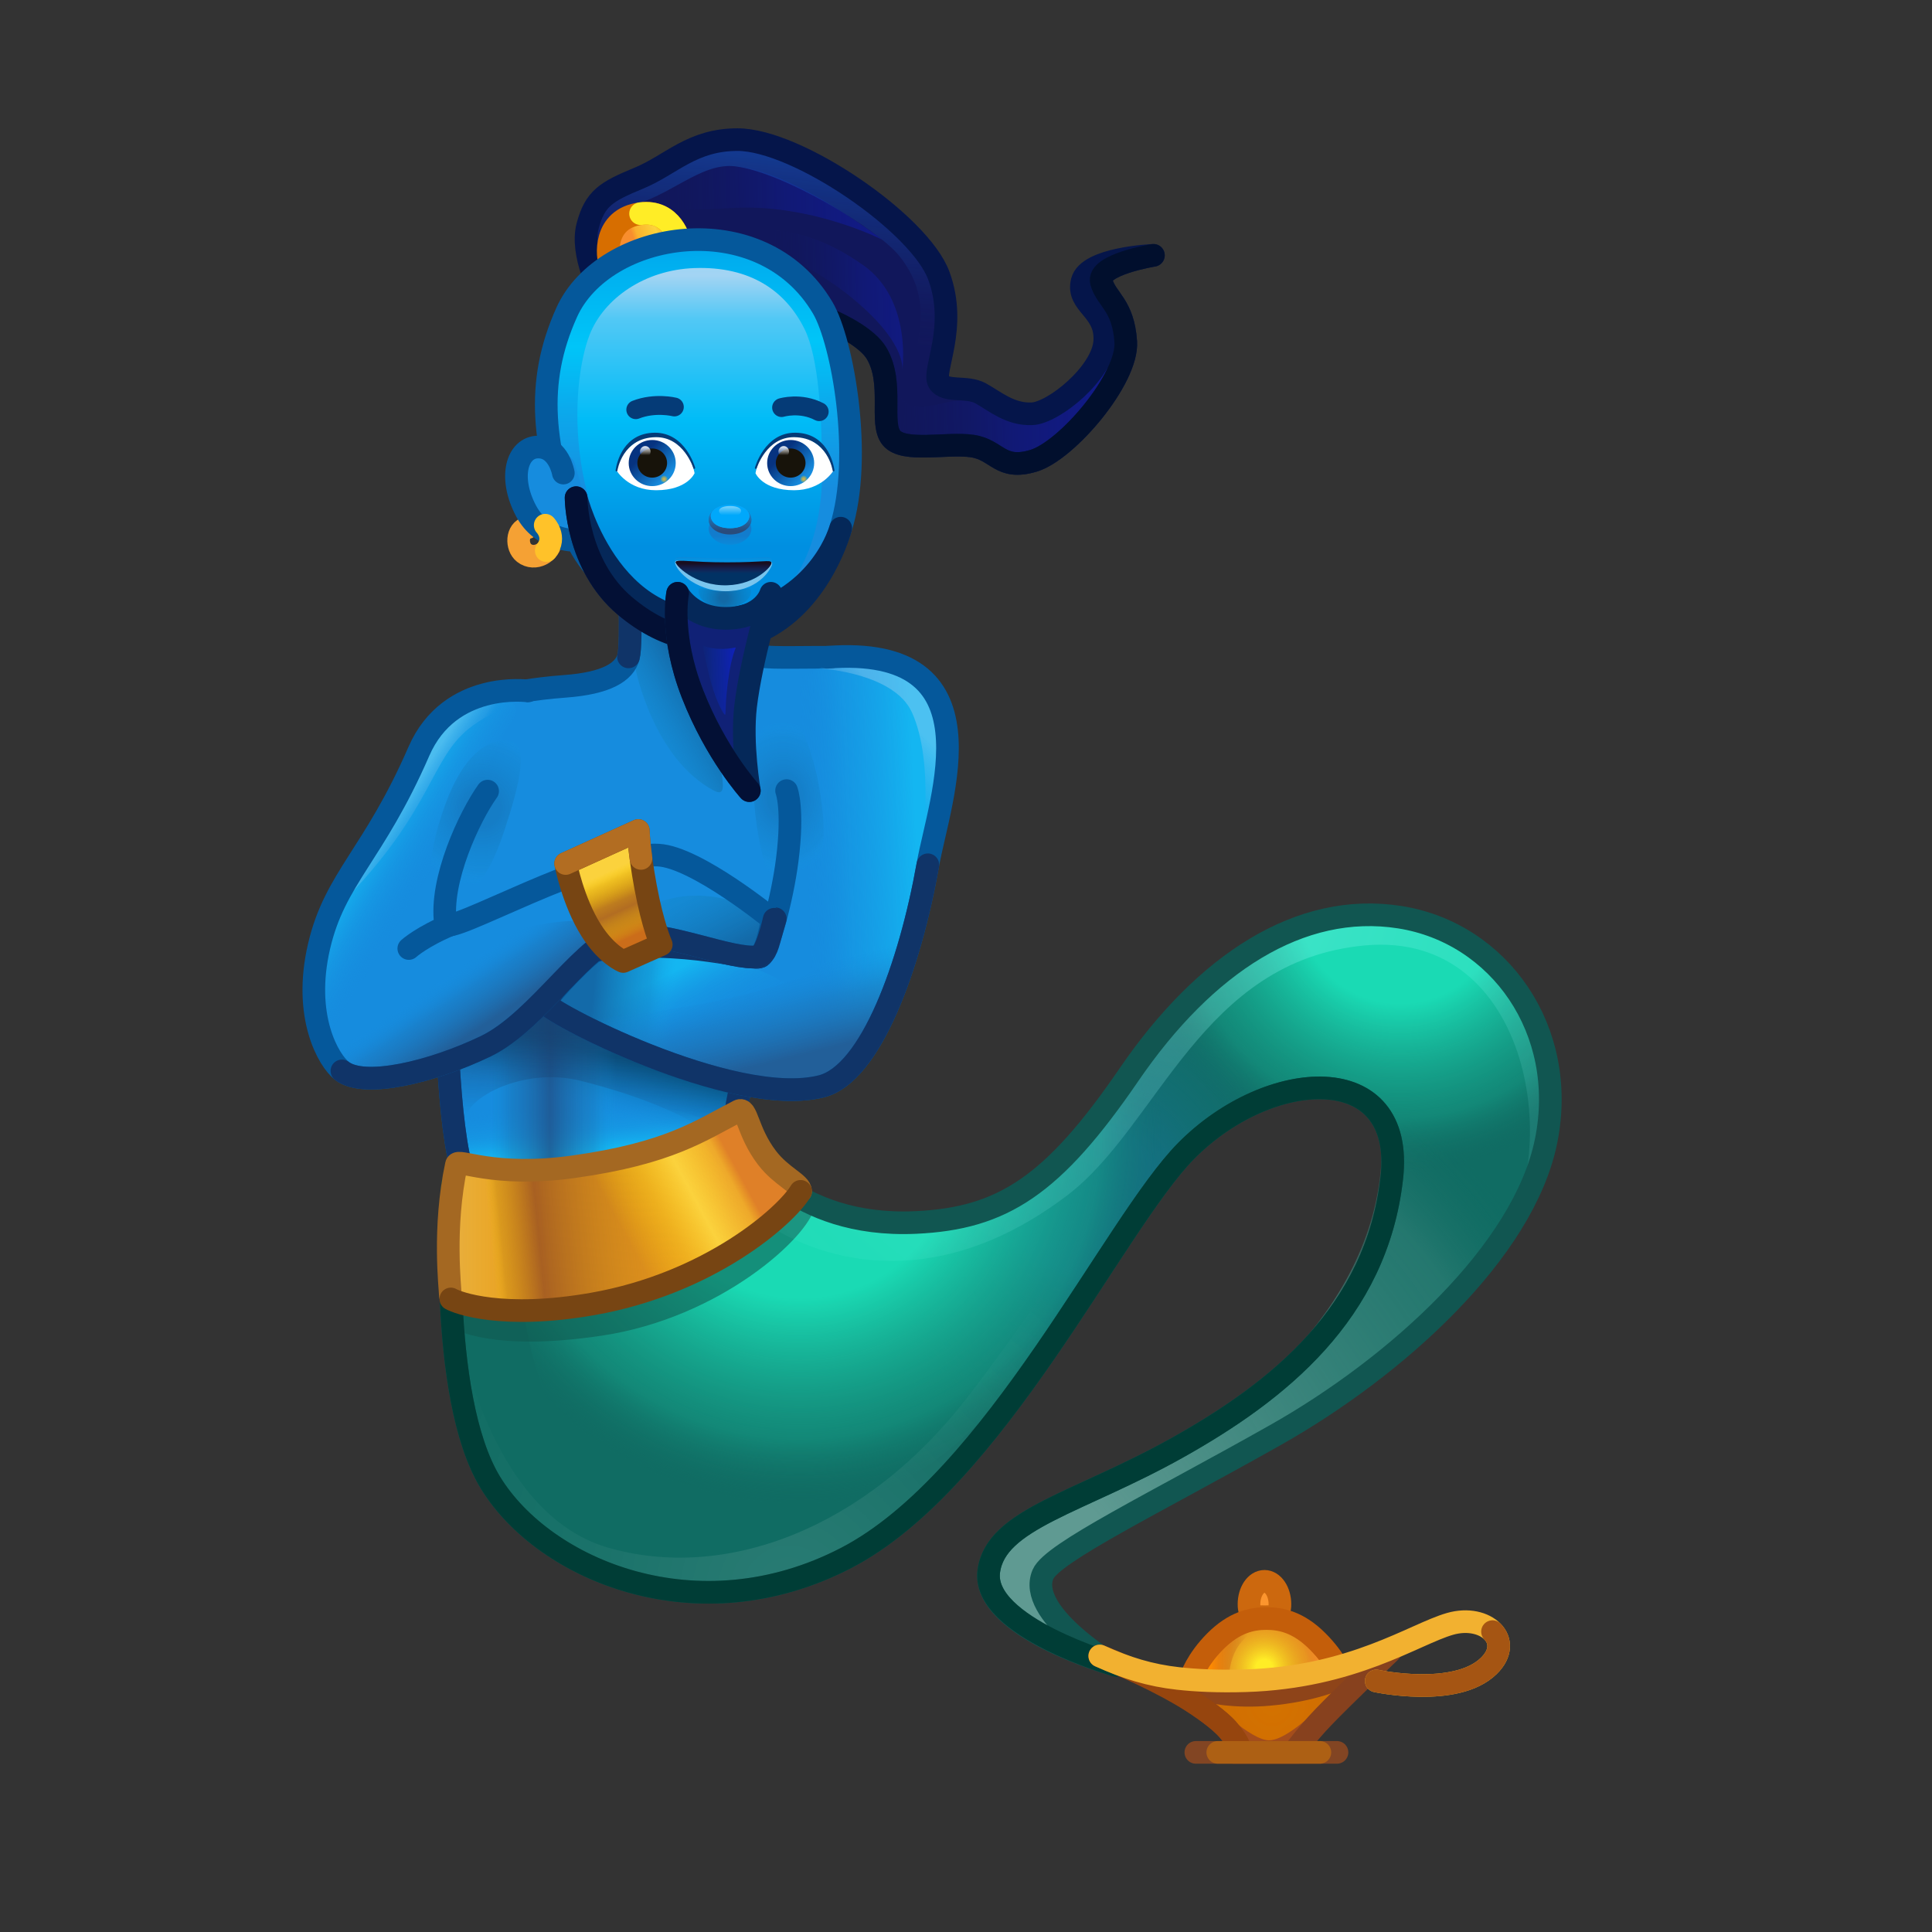 <svg xmlns="http://www.w3.org/2000/svg" xmlns:xlink="http://www.w3.org/1999/xlink" viewBox="0 0 512 512" width="512" height="512" style="width: 100%; height: 100%; transform: translate3d(0,0,0); content-visibility: visible;" preserveAspectRatio="xMidYMid meet"><rect x="0" y="0" width="512" height="512" fill="#333333" stroke="none"/><defs><clipPath id="__lottie_element_2"><rect width="512" height="512" x="0" y="0"></rect></clipPath><linearGradient id="__lottie_element_6" spreadMethod="pad" gradientUnits="userSpaceOnUse" x1="-6.568" y1="-19.45" x2="5.127" y2="7.862"><stop offset="27%" stop-color="rgb(255,211,28)" stop-opacity="0"></stop><stop offset="31%" stop-color="rgb(253,210,45)" stop-opacity="0.5"></stop><stop offset="46%" stop-color="rgb(251,210,61)" stop-opacity="1"></stop><stop offset="59%" stop-color="rgb(253,210,31)" stop-opacity="0.5"></stop><stop offset="75%" stop-color="rgb(255,211,0)" stop-opacity="0"></stop></linearGradient><linearGradient id="__lottie_element_7" spreadMethod="pad" gradientUnits="userSpaceOnUse" x1="-1.568" y1="-6.45" x2="12.092" y2="23.221"><stop offset="0%" stop-color="rgb(251,210,61)" stop-opacity="1"></stop><stop offset="8%" stop-color="rgb(253,210,31)" stop-opacity="0.5"></stop><stop offset="33%" stop-color="rgb(255,211,0)" stop-opacity="0"></stop><stop offset="46%" stop-color="rgb(229,160,13)" stop-opacity="0.5"></stop><stop offset="56%" stop-color="rgb(203,109,26)" stop-opacity="1"></stop></linearGradient><radialGradient id="__lottie_element_11" spreadMethod="pad" gradientUnits="userSpaceOnUse" cx="-0.899" cy="3.025" r="15.602" fx="-0.899" fy="3.025"><stop offset="14%" stop-color="rgb(255,237,38)" stop-opacity="1"></stop><stop offset="74%" stop-color="rgb(212,149,19)" stop-opacity="0.5"></stop><stop offset="100%" stop-color="rgb(170,62,0)" stop-opacity="0"></stop></radialGradient><linearGradient id="__lottie_element_12" spreadMethod="pad" gradientUnits="userSpaceOnUse" x1="-9.081" y1="-0.686" x2="7.699" y2="-0.686"><stop offset="16%" stop-color="rgb(255,139,0)" stop-opacity="1"></stop><stop offset="46%" stop-color="rgb(210,108,14)" stop-opacity="0.5"></stop><stop offset="75%" stop-color="rgb(164,77,28)" stop-opacity="0"></stop></linearGradient><linearGradient id="__lottie_element_13" spreadMethod="pad" gradientUnits="userSpaceOnUse" x1="40.486" y1="-0.686" x2="23.706" y2="-0.686"><stop offset="16%" stop-color="rgb(255,139,0)" stop-opacity="1"></stop><stop offset="46%" stop-color="rgb(210,108,14)" stop-opacity="0.5"></stop><stop offset="75%" stop-color="rgb(164,77,28)" stop-opacity="0"></stop></linearGradient><radialGradient id="__lottie_element_14" spreadMethod="pad" gradientUnits="userSpaceOnUse" cx="38.874" cy="-4.834" r="7.779" fx="38.874" fy="-4.834"><stop offset="0%" stop-color="rgb(255,237,38)" stop-opacity="1"></stop><stop offset="77%" stop-color="rgb(212,149,19)" stop-opacity="0.5"></stop><stop offset="100%" stop-color="rgb(170,62,0)" stop-opacity="0"></stop></radialGradient><radialGradient id="__lottie_element_15" spreadMethod="pad" gradientUnits="userSpaceOnUse" cx="0.832" cy="-1.375" r="211.812" fx="0.832" fy="-1.375"><stop offset="0%" stop-color="rgb(212,114,0)" stop-opacity="1"></stop><stop offset="77%" stop-color="rgb(191,88,0)" stop-opacity="0.5"></stop><stop offset="100%" stop-color="rgb(170,62,0)" stop-opacity="0"></stop></radialGradient><linearGradient id="__lottie_element_19" spreadMethod="pad" gradientUnits="userSpaceOnUse" x1="-46.624" y1="-0.608" x2="46.473" y2="-0.608"><stop offset="0%" stop-color="rgb(231,174,66)" stop-opacity="1"></stop><stop offset="17%" stop-color="rgb(243,193,33)" stop-opacity="0.5"></stop><stop offset="31%" stop-color="rgb(255,211,0)" stop-opacity="0"></stop></linearGradient><linearGradient id="__lottie_element_20" spreadMethod="pad" gradientUnits="userSpaceOnUse" x1="-44.621" y1="3.664" x2="53.692" y2="-6.155"><stop offset="11%" stop-color="rgb(237,187,8)" stop-opacity="0"></stop><stop offset="14%" stop-color="rgb(202,142,21)" stop-opacity="0.5"></stop><stop offset="24%" stop-color="rgb(168,96,34)" stop-opacity="1"></stop><stop offset="50%" stop-color="rgb(211,154,17)" stop-opacity="0.5"></stop><stop offset="76%" stop-color="rgb(255,211,0)" stop-opacity="0"></stop></linearGradient><linearGradient id="__lottie_element_21" spreadMethod="pad" gradientUnits="userSpaceOnUse" x1="30.163" y1="-18.939" x2="-32.782" y2="15.325"><stop offset="27%" stop-color="rgb(255,211,28)" stop-opacity="0"></stop><stop offset="31%" stop-color="rgb(253,210,45)" stop-opacity="0.5"></stop><stop offset="46%" stop-color="rgb(251,210,61)" stop-opacity="1"></stop><stop offset="59%" stop-color="rgb(253,210,31)" stop-opacity="0.5"></stop><stop offset="75%" stop-color="rgb(255,211,0)" stop-opacity="0"></stop></linearGradient><radialGradient id="__lottie_element_28" spreadMethod="pad" gradientUnits="userSpaceOnUse" cx="-30.009" cy="68.489" r="150.322" fx="-30.009" fy="68.489"><stop offset="5%" stop-color="rgb(255,255,255)" stop-opacity="1"></stop><stop offset="32%" stop-color="rgb(255,255,255)" stop-opacity="0.5"></stop><stop offset="70%" stop-color="rgb(255,255,255)" stop-opacity="0"></stop></radialGradient><radialGradient id="__lottie_element_35" spreadMethod="pad" gradientUnits="userSpaceOnUse" cx="8.904" cy="-55.168" r="173.938" fx="8.904" fy="-55.168"><stop offset="5%" stop-color="rgb(157,255,255)" stop-opacity="1"></stop><stop offset="44%" stop-color="rgb(157,255,255)" stop-opacity="0.5"></stop><stop offset="100%" stop-color="rgb(157,255,255)" stop-opacity="0"></stop></radialGradient><radialGradient id="__lottie_element_42" spreadMethod="pad" gradientUnits="userSpaceOnUse" cx="14.524" cy="-60.281" r="87.038" fx="14.524" fy="-60.281"><stop offset="31%" stop-color="rgb(26,218,180)" stop-opacity="1"></stop><stop offset="66%" stop-color="rgb(21,163,139)" stop-opacity="0.5"></stop><stop offset="82%" stop-color="rgb(16,108,99)" stop-opacity="0"></stop></radialGradient><radialGradient id="__lottie_element_46" spreadMethod="pad" gradientUnits="userSpaceOnUse" cx="-17.465" cy="-32.259" r="113.595" fx="-17.465" fy="-32.259"><stop offset="37%" stop-color="rgb(26,218,180)" stop-opacity="1"></stop><stop offset="70%" stop-color="rgb(21,163,139)" stop-opacity="0.5"></stop><stop offset="85%" stop-color="rgb(16,108,99)" stop-opacity="0"></stop></radialGradient><radialGradient id="__lottie_element_50" spreadMethod="pad" gradientUnits="userSpaceOnUse" cx="-60.69" cy="51.928" r="165.799" fx="-60.69" fy="51.928"><stop offset="11%" stop-color="rgb(95,154,146)" stop-opacity="1"></stop><stop offset="78%" stop-color="rgb(56,131,122)" stop-opacity="0.5"></stop><stop offset="93%" stop-color="rgb(16,108,99)" stop-opacity="0"></stop></radialGradient><radialGradient id="__lottie_element_54" spreadMethod="pad" gradientUnits="userSpaceOnUse" cx="22.926" cy="-21.61" r="84.9" fx="22.926" fy="-21.61"><stop offset="23%" stop-color="rgb(20,112,130)" stop-opacity="1"></stop><stop offset="56%" stop-color="rgb(18,110,114)" stop-opacity="0.5"></stop><stop offset="80%" stop-color="rgb(16,108,99)" stop-opacity="0"></stop></radialGradient><linearGradient id="__lottie_element_67" spreadMethod="pad" gradientUnits="userSpaceOnUse" x1="-13.59" y1="-0.254" x2="38.494" y2="-1.482"><stop offset="16%" stop-color="rgb(6,51,128)" stop-opacity="0"></stop><stop offset="23%" stop-color="rgb(11,41,162)" stop-opacity="0.5"></stop><stop offset="37%" stop-color="rgb(16,31,197)" stop-opacity="1"></stop><stop offset="72%" stop-color="rgb(11,41,162)" stop-opacity="0.5"></stop><stop offset="92%" stop-color="rgb(6,51,128)" stop-opacity="0"></stop></linearGradient><linearGradient id="__lottie_element_74" spreadMethod="pad" gradientUnits="userSpaceOnUse" x1="-4.22" y1="-3.965" x2="3.785" y2="4.053"><stop offset="22%" stop-color="rgb(6,51,128)"></stop><stop offset="60%" stop-color="rgb(14,96,175)"></stop><stop offset="98%" stop-color="rgb(22,140,222)"></stop></linearGradient><radialGradient id="__lottie_element_75" spreadMethod="pad" gradientUnits="userSpaceOnUse" cx="-0.053" cy="1.068" r="3.251" fx="-0.053" fy="1.068"><stop offset="0%" stop-color="rgb(231,174,66)" stop-opacity="1"></stop><stop offset="17%" stop-color="rgb(243,193,33)" stop-opacity="0.5"></stop><stop offset="31%" stop-color="rgb(255,211,0)" stop-opacity="0"></stop></radialGradient><linearGradient id="__lottie_element_76" spreadMethod="pad" gradientUnits="userSpaceOnUse" x1="-4.534" y1="-3.465" x2="3.722" y2="4.303"><stop offset="22%" stop-color="rgb(6,51,128)"></stop><stop offset="60%" stop-color="rgb(14,96,175)"></stop><stop offset="98%" stop-color="rgb(22,140,222)"></stop></linearGradient><radialGradient id="__lottie_element_77" spreadMethod="pad" gradientUnits="userSpaceOnUse" cx="0.239" cy="1.068" r="3.251" fx="0.239" fy="1.068"><stop offset="0%" stop-color="rgb(231,174,66)" stop-opacity="1"></stop><stop offset="17%" stop-color="rgb(243,193,33)" stop-opacity="0.5"></stop><stop offset="31%" stop-color="rgb(255,211,0)" stop-opacity="0"></stop></radialGradient><linearGradient id="__lottie_element_78" spreadMethod="pad" gradientUnits="userSpaceOnUse" x1="-0.001" y1="-1.685" x2="-0.001" y2="0.945"><stop offset="0%" stop-color="rgb(255,255,255)" stop-opacity="1"></stop><stop offset="58%" stop-color="rgb(255,255,255)" stop-opacity="0.5"></stop><stop offset="100%" stop-color="rgb(255,255,255)" stop-opacity="0"></stop></linearGradient><linearGradient id="__lottie_element_79" spreadMethod="pad" gradientUnits="userSpaceOnUse" x1="-0.69" y1="-1.685" x2="-0.69" y2="0.945"><stop offset="0%" stop-color="rgb(255,255,255)" stop-opacity="1"></stop><stop offset="58%" stop-color="rgb(255,255,255)" stop-opacity="0.5"></stop><stop offset="100%" stop-color="rgb(255,255,255)" stop-opacity="0"></stop></linearGradient><linearGradient id="__lottie_element_86" spreadMethod="pad" gradientUnits="userSpaceOnUse" x1="-0.474" y1="1.855" x2="-0.474" y2="8.984"><stop offset="1%" stop-color="rgb(18,124,205)" stop-opacity="1"></stop><stop offset="65%" stop-color="rgb(9,148,226)" stop-opacity="0.5"></stop><stop offset="98%" stop-color="rgb(0,172,248)" stop-opacity="0"></stop></linearGradient><linearGradient id="__lottie_element_87" spreadMethod="pad" gradientUnits="userSpaceOnUse" x1="-0.474" y1="5.283" x2="-0.474" y2="-4.313"><stop offset="24%" stop-color="rgb(41,75,123)"></stop><stop offset="55%" stop-color="rgb(32,108,172)"></stop><stop offset="87%" stop-color="rgb(22,140,222)"></stop></linearGradient><linearGradient id="__lottie_element_88" spreadMethod="pad" gradientUnits="userSpaceOnUse" x1="-5.474" y1="-0.848" x2="4.734" y2="-0.848"><stop offset="3%" stop-color="rgb(19,158,243)"></stop><stop offset="41%" stop-color="rgb(22,163,246)"></stop><stop offset="72%" stop-color="rgb(26,168,248)"></stop></linearGradient><radialGradient id="__lottie_element_89" spreadMethod="pad" gradientUnits="userSpaceOnUse" cx="0.542" cy="-1.884" r="135.984" fx="0.542" fy="-1.884"><stop offset="36%" stop-color="rgb(0,168,251)"></stop><stop offset="75%" stop-color="rgb(9,152,232)"></stop><stop offset="100%" stop-color="rgb(18,137,212)"></stop></radialGradient><linearGradient id="__lottie_element_90" spreadMethod="pad" gradientUnits="userSpaceOnUse" x1="-0.474" y1="-1.614" x2="-0.474" y2="0.922"><stop offset="0%" stop-color="rgb(255,255,251)" stop-opacity="1"></stop><stop offset="50%" stop-color="rgb(255,255,251)" stop-opacity="0.5"></stop><stop offset="100%" stop-color="rgb(255,255,251)" stop-opacity="0"></stop></linearGradient><linearGradient id="__lottie_element_94" spreadMethod="pad" gradientUnits="userSpaceOnUse" x1="-0.727" y1="-4.103" x2="-0.727" y2="-1.136"><stop offset="0%" stop-color="rgb(18,124,205)" stop-opacity="1"></stop><stop offset="49%" stop-color="rgb(9,148,226)" stop-opacity="0.5"></stop><stop offset="99%" stop-color="rgb(0,172,248)" stop-opacity="0"></stop></linearGradient><radialGradient id="__lottie_element_95" spreadMethod="pad" gradientUnits="userSpaceOnUse" cx="1.449" cy="-2.164" r="122.801" fx="1.449" fy="-2.164"><stop offset="0%" stop-color="rgb(255,255,251)" stop-opacity="1"></stop><stop offset="63%" stop-color="rgb(255,255,251)" stop-opacity="0.5"></stop><stop offset="100%" stop-color="rgb(255,255,251)" stop-opacity="0"></stop></radialGradient><linearGradient id="__lottie_element_96" spreadMethod="pad" gradientUnits="userSpaceOnUse" x1="-0.761" y1="0.142" x2="-0.761" y2="-3.397"><stop offset="0%" stop-color="rgb(47,19,82)" stop-opacity="0"></stop><stop offset="34%" stop-color="rgb(35,16,57)" stop-opacity="0.5"></stop><stop offset="76%" stop-color="rgb(24,13,31)" stop-opacity="1"></stop></linearGradient><radialGradient id="__lottie_element_97" spreadMethod="pad" gradientUnits="userSpaceOnUse" cx="-0.315" cy="-0.016" r="11.218" fx="-0.315" fy="-0.016"><stop offset="10%" stop-color="rgb(36,68,107)" stop-opacity="1"></stop><stop offset="66%" stop-color="rgb(18,120,177)" stop-opacity="0.5"></stop><stop offset="99%" stop-color="rgb(0,172,248)" stop-opacity="0"></stop></radialGradient><linearGradient id="__lottie_element_104" spreadMethod="pad" gradientUnits="userSpaceOnUse" x1="-0.453" y1="-68.44" x2="-0.453" y2="35.635"><stop offset="0%" stop-color="rgb(255,255,255)" stop-opacity="0"></stop><stop offset="5%" stop-color="rgb(209,234,249)" stop-opacity="0.5"></stop><stop offset="23%" stop-color="rgb(163,212,243)" stop-opacity="1"></stop><stop offset="34%" stop-color="rgb(82,200,245)" stop-opacity="1"></stop><stop offset="60%" stop-color="rgb(0,188,247)" stop-opacity="1"></stop><stop offset="76%" stop-color="rgb(0,165,236)" stop-opacity="1"></stop><stop offset="92%" stop-color="rgb(0,143,225)" stop-opacity="1"></stop></linearGradient><linearGradient id="__lottie_element_108" spreadMethod="pad" gradientUnits="userSpaceOnUse" x1="0.652" y1="31.177" x2="-1.399" y2="-68.305"><stop offset="17%" stop-color="rgb(22,141,223)"></stop><stop offset="39%" stop-color="rgb(11,169,236)"></stop><stop offset="56%" stop-color="rgb(0,197,248)"></stop><stop offset="78%" stop-color="rgb(0,174,239)"></stop><stop offset="88%" stop-color="rgb(0,151,230)"></stop></linearGradient><linearGradient id="__lottie_element_112" spreadMethod="pad" gradientUnits="userSpaceOnUse" x1="-92.274" y1="1.71" x2="274.918" y2="-6.944"><stop offset="17%" stop-color="rgb(17,23,91)" stop-opacity="0"></stop><stop offset="26%" stop-color="rgb(17,27,144)" stop-opacity="0.5"></stop><stop offset="47%" stop-color="rgb(16,31,197)" stop-opacity="1"></stop><stop offset="76%" stop-color="rgb(17,27,144)" stop-opacity="0.5"></stop><stop offset="93%" stop-color="rgb(17,23,91)" stop-opacity="0"></stop></linearGradient><linearGradient id="__lottie_element_113" spreadMethod="pad" gradientUnits="userSpaceOnUse" x1="-56.764" y1="1.279" x2="208.532" y2="-4.974"><stop offset="17%" stop-color="rgb(17,23,91)" stop-opacity="0"></stop><stop offset="26%" stop-color="rgb(17,27,144)" stop-opacity="0.5"></stop><stop offset="47%" stop-color="rgb(16,31,197)" stop-opacity="1"></stop><stop offset="76%" stop-color="rgb(17,27,144)" stop-opacity="0.5"></stop><stop offset="93%" stop-color="rgb(17,23,91)" stop-opacity="0"></stop></linearGradient><linearGradient id="__lottie_element_114" spreadMethod="pad" gradientUnits="userSpaceOnUse" x1="-96.126" y1="2.244" x2="304.539" y2="-7.199"><stop offset="17%" stop-color="rgb(17,23,91)" stop-opacity="0"></stop><stop offset="26%" stop-color="rgb(17,27,144)" stop-opacity="0.5"></stop><stop offset="47%" stop-color="rgb(16,31,197)" stop-opacity="1"></stop><stop offset="76%" stop-color="rgb(17,27,144)" stop-opacity="0.5"></stop><stop offset="93%" stop-color="rgb(17,23,91)" stop-opacity="0"></stop></linearGradient><linearGradient id="__lottie_element_115" spreadMethod="pad" gradientUnits="userSpaceOnUse" x1="5.088" y1="-41.031" x2="-6.25" y2="62.424"><stop offset="4%" stop-color="rgb(22,106,219)" stop-opacity="1"></stop><stop offset="34%" stop-color="rgb(22,68,156)" stop-opacity="0.5"></stop><stop offset="56%" stop-color="rgb(23,30,93)" stop-opacity="0"></stop></linearGradient><linearGradient id="__lottie_element_116" spreadMethod="pad" gradientUnits="userSpaceOnUse" x1="-9.721" y1="1.487" x2="14.998" y2="-7.212"><stop offset="27%" stop-color="rgb(255,212,28)" stop-opacity="0"></stop><stop offset="32%" stop-color="rgb(253,211,45)" stop-opacity="0.5"></stop><stop offset="51%" stop-color="rgb(252,211,61)" stop-opacity="1"></stop><stop offset="62%" stop-color="rgb(253,211,31)" stop-opacity="0.5"></stop><stop offset="75%" stop-color="rgb(255,212,0)" stop-opacity="0"></stop></linearGradient><linearGradient id="__lottie_element_123" spreadMethod="pad" gradientUnits="userSpaceOnUse" x1="19.218" y1="11.033" x2="-25.361" y2="-16.652"><stop offset="38%" stop-color="rgb(22,140,222)" stop-opacity="0"></stop><stop offset="56%" stop-color="rgb(21,161,232)" stop-opacity="0.5"></stop><stop offset="71%" stop-color="rgb(20,182,241)" stop-opacity="1"></stop></linearGradient><linearGradient id="__lottie_element_124" spreadMethod="pad" gradientUnits="userSpaceOnUse" x1="4.262" y1="8.709" x2="-18.525" y2="-36.341"><stop offset="0%" stop-color="rgb(19,106,169)" stop-opacity="1"></stop><stop offset="34%" stop-color="rgb(19,134,200)" stop-opacity="0.5"></stop><stop offset="99%" stop-color="rgb(20,162,232)" stop-opacity="0"></stop></linearGradient><radialGradient id="__lottie_element_125" spreadMethod="pad" gradientUnits="userSpaceOnUse" cx="1.115" cy="-1.805" r="21.155" fx="1.115" fy="-1.805"><stop offset="23%" stop-color="rgb(19,106,169)" stop-opacity="1"></stop><stop offset="78%" stop-color="rgb(19,134,200)" stop-opacity="0.5"></stop><stop offset="97%" stop-color="rgb(20,162,232)" stop-opacity="0"></stop></radialGradient><linearGradient id="__lottie_element_126" spreadMethod="pad" gradientUnits="userSpaceOnUse" x1="10.805" y1="16.255" x2="-32.216" y2="-47.688"><stop offset="18%" stop-color="rgb(34,95,153)" stop-opacity="1"></stop><stop offset="31%" stop-color="rgb(28,118,187)" stop-opacity="0.5"></stop><stop offset="39%" stop-color="rgb(22,140,222)" stop-opacity="0"></stop></linearGradient><linearGradient id="__lottie_element_127" spreadMethod="pad" gradientUnits="userSpaceOnUse" x1="-19.06" y1="-11.802" x2="8.469" y2="6.235"><stop offset="47%" stop-color="rgb(164,211,242)" stop-opacity="1"></stop><stop offset="64%" stop-color="rgb(93,175,232)" stop-opacity="0.5"></stop><stop offset="71%" stop-color="rgb(22,140,222)" stop-opacity="0"></stop></linearGradient><linearGradient id="__lottie_element_131" spreadMethod="pad" gradientUnits="userSpaceOnUse" x1="5.18" y1="13.248" x2="-14.858" y2="-25.751"><stop offset="22%" stop-color="rgb(22,140,222)" stop-opacity="0"></stop><stop offset="46%" stop-color="rgb(21,161,232)" stop-opacity="0.5"></stop><stop offset="65%" stop-color="rgb(20,182,241)" stop-opacity="1"></stop></linearGradient><linearGradient id="__lottie_element_132" spreadMethod="pad" gradientUnits="userSpaceOnUse" x1="19.337" y1="-1.335" x2="-50.515" y2="1.468"><stop offset="4%" stop-color="rgb(20,182,241)" stop-opacity="1"></stop><stop offset="30%" stop-color="rgb(21,161,232)" stop-opacity="0.5"></stop><stop offset="46%" stop-color="rgb(22,140,222)" stop-opacity="0"></stop></linearGradient><linearGradient id="__lottie_element_133" spreadMethod="pad" gradientUnits="userSpaceOnUse" x1="-7.603" y1="-2.559" x2="33.755" y2="1.253"><stop offset="0%" stop-color="rgb(19,106,169)" stop-opacity="1"></stop><stop offset="36%" stop-color="rgb(19,134,200)" stop-opacity="0.5"></stop><stop offset="51%" stop-color="rgb(20,162,232)" stop-opacity="0"></stop></linearGradient><linearGradient id="__lottie_element_134" spreadMethod="pad" gradientUnits="userSpaceOnUse" x1="13.953" y1="50.141" x2="-8.962" y2="-41.534"><stop offset="18%" stop-color="rgb(34,95,153)" stop-opacity="1"></stop><stop offset="32%" stop-color="rgb(28,118,187)" stop-opacity="0.5"></stop><stop offset="42%" stop-color="rgb(22,140,222)" stop-opacity="0"></stop></linearGradient><radialGradient id="__lottie_element_135" spreadMethod="pad" gradientUnits="userSpaceOnUse" cx="-0.918" cy="-2.641" r="20.694" fx="-0.918" fy="-2.641"><stop offset="23%" stop-color="rgb(19,106,169)" stop-opacity="1"></stop><stop offset="78%" stop-color="rgb(19,134,200)" stop-opacity="0.5"></stop><stop offset="97%" stop-color="rgb(20,162,232)" stop-opacity="0"></stop></radialGradient><linearGradient id="__lottie_element_136" spreadMethod="pad" gradientUnits="userSpaceOnUse" x1="28.893" y1="-30.355" x2="-17.081" y2="14.98"><stop offset="47%" stop-color="rgb(164,211,242)" stop-opacity="1"></stop><stop offset="64%" stop-color="rgb(93,175,232)" stop-opacity="0.5"></stop><stop offset="71%" stop-color="rgb(22,140,222)" stop-opacity="0"></stop></linearGradient><linearGradient id="__lottie_element_140" spreadMethod="pad" gradientUnits="userSpaceOnUse" x1="1.97" y1="24.525" x2="-4.855" y2="-51.559"><stop offset="32%" stop-color="rgb(20,182,241)" stop-opacity="1"></stop><stop offset="39%" stop-color="rgb(21,161,232)" stop-opacity="0.5"></stop><stop offset="49%" stop-color="rgb(22,140,222)" stop-opacity="0"></stop></linearGradient><linearGradient id="__lottie_element_141" spreadMethod="pad" gradientUnits="userSpaceOnUse" x1="3.771" y1="-3.779" x2="-21.071" y2="10.904"><stop offset="0%" stop-color="rgb(19,106,169)" stop-opacity="1"></stop><stop offset="50%" stop-color="rgb(19,134,200)" stop-opacity="0.5"></stop><stop offset="72%" stop-color="rgb(20,162,232)" stop-opacity="0"></stop></linearGradient><linearGradient id="__lottie_element_142" spreadMethod="pad" gradientUnits="userSpaceOnUse" x1="2.017" y1="-9.919" x2="-19.343" y2="78.667"><stop offset="5%" stop-color="rgb(0,92,137)" stop-opacity="1"></stop><stop offset="14%" stop-color="rgb(11,116,180)" stop-opacity="0.5"></stop><stop offset="22%" stop-color="rgb(22,140,222)" stop-opacity="0"></stop></linearGradient><linearGradient id="__lottie_element_143" spreadMethod="pad" gradientUnits="userSpaceOnUse" x1="-21.602" y1="-0.509" x2="17.213" y2="-0.509"><stop offset="10%" stop-color="rgb(20,138,206)" stop-opacity="0"></stop><stop offset="24%" stop-color="rgb(27,107,168)" stop-opacity="0.5"></stop><stop offset="51%" stop-color="rgb(33,75,129)" stop-opacity="1"></stop><stop offset="81%" stop-color="rgb(27,119,181)" stop-opacity="0.5"></stop><stop offset="96%" stop-color="rgb(20,162,232)" stop-opacity="0"></stop></linearGradient><linearGradient id="__lottie_element_144" spreadMethod="pad" gradientUnits="userSpaceOnUse" x1="-0.641" y1="12.165" x2="0.767" y2="-19.951"><stop offset="0%" stop-color="rgb(23,62,109)" stop-opacity="0"></stop><stop offset="41%" stop-color="rgb(23,62,109)" stop-opacity="0.5"></stop><stop offset="73%" stop-color="rgb(23,62,109)" stop-opacity="1"></stop></linearGradient></defs><g clip-path="url(#__lottie_element_2)"><g style="display: block;" transform="matrix(1,0,0,1,0,0)" opacity="1"><g opacity="1" transform="matrix(1,0,0,1,177.16,235.286)"><path fill="rgb(22,140,222)" fill-opacity="1" d=" M-53.049,79.936 C-58.688,67.204 -60.557,9.855 -58.008,-3.834 C-54.003,-25.344 -37.237,-52.657 -37.237,-52.657 C-37.237,-52.657 -37.238,-51.421 -27.02,-54.286 C-18.018,-56.811 -13.33,-56.509 -12.301,-60.509 C-11.272,-64.509 -12.301,-85.66 -12.301,-85.66 C-12.301,-85.66 25.303,-85.659 25.303,-85.659 C25.303,-85.659 22.997,-65.064 24.529,-62.342 C26.061,-59.62 55.54,-61.842 58.65,-58.286 C61.76,-54.73 48.88,-1.842 42.804,7.936 C36.728,17.714 22.561,43.046 19.867,50.602 C17.173,58.158 16.775,71.491 16.775,71.491 C16.775,71.491 -45.654,96.632 -53.049,79.936z"></path></g><g opacity="1" transform="matrix(1,0,0,1,157.03,304.475)"><path fill="url(#__lottie_element_140)" fill-opacity="1" d=" M-32.919,10.747 C-34.732,4.377 -37.33,-1.432 -36.849,-9.967 C-36.539,-15.466 -22.144,-19.628 -11.046,-15.661 C7.626,-8.986 34.913,-15.048 36.906,2.302 C37.206,4.918 -27.921,28.31 -32.919,10.747z"></path></g><g opacity="1" transform="matrix(1,0,0,1,181.229,187.779)"><path fill="url(#__lottie_element_141)" fill-opacity="1" d=" M-12.802,-10.483 C-12.802,-10.483 -8.225,13.11 7.941,21.742 C13.813,24.878 6.935,10.829 7.941,-2.06 C8.771,-12.695 13.405,-19.585 12.736,-19.552 C12.067,-19.519 -12.576,-22.186 -12.576,-22.186 C-12.576,-22.186 -12.802,-10.483 -12.802,-10.483z"></path></g><g opacity="1" transform="matrix(1,0,0,1,158.983,284.919)"><path fill="url(#__lottie_element_142)" fill-opacity="1" d=" M-9.999,11.569 C-27.794,5.451 -39.484,2.905 -37.97,-5.821 C-31.679,-42.08 40.722,-6.586 38.028,0.97 C35.334,8.526 34.936,21.859 34.936,21.859 C34.936,21.859 20.631,22.1 -9.999,11.569z"></path></g><g opacity="0.74" transform="matrix(1,0,0,1,147.602,294.509)"><path fill="url(#__lottie_element_143)" fill-opacity="1" d=" M19.406,1.283 C19.235,25.751 3.281,32.473 -0.162,32.473 C-3.605,32.473 -19.408,27.198 -19.408,-1.255 C-19.408,-23.731 -5.194,-32.473 -1.751,-32.473 C1.692,-32.473 19.608,-27.672 19.406,1.283z"></path></g><g opacity="1" transform="matrix(1,0,0,1,176.675,235.286)"><path stroke-linecap="round" stroke-linejoin="miter" fill-opacity="0" stroke-miterlimit="10" stroke="rgb(5,88,155)" stroke-opacity="1" stroke-width="6" d=" M-52.564,79.936 C-58.203,67.204 -58.09,34.592 -59.231,20.714 C-60.347,7.135 -59.215,-6.345 -49.313,-26.287 C-46.624,-31.701 -41.5,-51.449 -41.5,-51.449 C-41.5,-51.449 -35.675,-52.768 -27.008,-53.398 C-15.903,-54.206 -11.145,-57.207 -10.116,-61.207 C-9.087,-65.207 -10.116,-85.66 -10.116,-85.66 C-10.116,-85.66 22.695,-85.659 22.695,-85.659 C22.695,-85.659 21.163,-64.849 22.695,-62.127 C24.227,-59.405 54.991,-63.397 59.135,-58.286 C62.11,-54.617 49.365,-1.842 43.289,7.936 C37.213,17.714 23.046,43.046 20.352,50.602 C17.658,58.158 17.261,71.491 17.261,71.491 C17.261,71.491 -45.169,96.632 -52.564,79.936z"></path></g><g opacity="0.7" transform="matrix(1,0,0,1,157.641,284.835)"><path fill="url(#__lottie_element_144)" fill-opacity="1" d=" M-3.685,1.608 C-17.975,-2.001 -32.388,5.2 -34.073,10.772 C-35.14,14.301 -38.82,6.595 -38.566,3.217 C-35.263,-40.68 41.203,-8.906 38.509,-1.35 C35.815,6.206 35.418,19.539 35.418,19.539 C35.418,19.539 27.719,9.538 -3.685,1.608z"></path></g><g opacity="1" transform="matrix(1,0,0,1,157.236,288.473)"><path stroke-linecap="round" stroke-linejoin="miter" fill-opacity="0" stroke-miterlimit="10" stroke="rgb(16,52,104)" stroke-opacity="1" stroke-width="6" d=" M39.791,-2.584 C37.097,4.972 36.7,18.305 36.7,18.305 C36.7,18.305 -25.73,43.445 -33.125,26.749 C-38.764,14.017 -38.65,-18.595 -39.791,-32.473"></path></g><g opacity="1" transform="matrix(1,0,0,1,182.965,161.853)"><path stroke-linecap="round" stroke-linejoin="miter" fill-opacity="0" stroke-miterlimit="10" stroke="rgb(16,52,104)" stroke-opacity="1" stroke-width="6" d=" M-16.406,12.226 C-15.377,8.226 -16.406,-12.226 -16.406,-12.226 C-16.406,-12.226 16.406,-12.226 16.406,-12.226 C16.406,-12.226 14.874,8.585 16.406,11.307"></path></g></g><g style="display: block;" transform="matrix(1,0,0,1,0,0)" opacity="1"><g opacity="1" transform="matrix(1,0,0,1,198.059,231.953)"><path fill="rgb(22,140,222)" fill-opacity="1" d=" M17.311,-27.693 C17.311,-27.693 15.945,-13.472 13.591,-2.805 C11.237,7.862 5.506,19.615 3.631,21.442 C1.756,23.269 -35.006,21.689 -37.514,21.442 C-40.022,21.195 -52.793,31.951 -53.544,33.729 C-54.295,35.507 0.033,60.571 17.691,56.344 C35.978,51.966 42.496,20.582 47.83,-2.776 C52.345,-22.548 64.275,-56.923 30.036,-56.824 C11.843,-56.771 17.311,-27.693 17.311,-27.693z"></path></g><g opacity="1" transform="matrix(1,0,0,1,185.82,269.752)"><path fill="url(#__lottie_element_131)" fill-opacity="1" d=" M10.624,-14.372 C10.624,-14.372 25.641,-10.108 31.18,-0.863 C34.858,5.276 36.075,10.841 35.072,13.489 C34.069,16.137 17.94,22.471 -5.286,13.307 C-26.958,4.757 -36.043,-0.641 -35.376,-2.641 C-34.709,-4.641 -22.734,-17.585 -19.888,-18.057 C-17.042,-18.529 10.624,-14.372 10.624,-14.372z"></path></g><g opacity="1" transform="matrix(1,0,0,1,226.663,230.335)"><path fill="url(#__lottie_element_132)" fill-opacity="1" d=" M-18.816,-33.28 C-18.816,-33.28 -15.752,-12.595 -18.106,-1.928 C-20.46,8.739 -27.093,23.319 -24.663,24.294 C-5.457,31.998 -5.457,42.716 -5.811,51.393 C-6.331,64.123 11.078,37.224 17.906,3.872 C21.974,-15.996 34.633,-50.224 12.417,-53.95 C5.338,-55.137 -5.943,-54.404 -6.552,-54.229 C-25.19,-48.891 -18.816,-33.28 -18.816,-33.28z"></path></g><g opacity="1" transform="matrix(1,0,0,1,164.603,267.559)"><path fill="url(#__lottie_element_133)" fill-opacity="1" d=" M14.049,-13.461 C12.779,-13.48 -1.55,-13.917 -4.058,-14.164 C-6.566,-14.411 -18.111,-2.442 -18.862,-0.664 C-19.613,1.114 12.072,15.219 14.646,14.105 C23.128,10.434 16.667,-13.422 14.049,-13.461z"></path></g><g opacity="1" transform="matrix(1,0,0,1,203.047,245.859)"><path fill="url(#__lottie_element_134)" fill-opacity="1" d=" M-48.108,24.686 C-48.859,26.464 -3.79,44.705 14.228,42.464 C27.662,40.793 42.545,0.77 48.045,-41.456 C49.355,-51.511 32.68,4.75 7.827,13.651 C-17.094,22.576 -47.733,23.797 -48.108,24.686z"></path></g><g opacity="0.44" transform="matrix(0.826,0,0,1,208.25,214.07)"><path fill="url(#__lottie_element_135)" fill-opacity="1" d=" M11.84,1.376 C13.819,18.447 4.595,24.674 2.678,25.669 C-2.174,28.187 -8.654,14.669 -10.103,-1.123 C-11.378,-15.017 -7.605,-22.972 -3.989,-25.296 C2.596,-29.527 9.976,-14.699 11.84,1.376z"></path></g><g opacity="0.39" transform="matrix(1,0,0,1,234.107,200.355)"><path fill="url(#__lottie_element_136)" fill-opacity="1" d=" M11.782,-19.8 C0.893,-30.911 -16.218,-23.133 -16.218,-23.133 C-16.218,-23.133 2.821,-21.983 7.56,-11.577 C13.782,2.087 10.087,25.78 10.087,25.78 C10.087,25.78 22.671,-8.689 11.782,-19.8z"></path></g><g opacity="1" transform="matrix(1,0,0,1,197.8,231.368)"><path stroke-linecap="round" stroke-linejoin="miter" fill-opacity="0" stroke-miterlimit="10" stroke="rgb(5,88,155)" stroke-opacity="1" stroke-width="6" d=" M10.649,-21.847 C10.649,-21.847 12.539,-17.035 10.843,-3.604 C9.475,7.233 5.765,20.2 3.89,22.027 C2.015,23.854 -14.14,16.275 -38.817,20.003 C-41.309,20.379 -52.533,32.536 -53.284,34.314 C-54.035,36.092 -3.86,62.469 19.868,56.526 C33,53.237 43.35,24.48 48.089,-2.191 C51.2,-19.701 67.131,-60.738 21.349,-57.178"></path></g><g opacity="1" transform="matrix(1,0,0,1,195.198,258.97)"><path stroke-linecap="round" stroke-linejoin="miter" fill-opacity="0" stroke-miterlimit="10" stroke="rgb(16,52,104)" stroke-opacity="1" stroke-width="6" d=" M10.254,-15.489 C8.337,-9.148 8.367,-7.402 6.492,-5.575 C4.617,-3.748 -13.285,-10.786 -37.962,-7.058 C-40.454,-6.682 -49.932,4.934 -50.683,6.712 C-51.434,8.49 -1.258,34.866 22.47,28.923 C35.602,25.634 45.952,-3.123 50.691,-29.794"></path></g></g><g style="display: block;" transform="matrix(1,0,0,1,0,0.132)" opacity="1"><g opacity="1" transform="matrix(1,0,0,1,143.596,233.855)"><path fill="rgb(22,140,222)" fill-opacity="1" d=" M-20.184,-48.137 C-37.125,-38.94 -57.763,8.464 -60.43,21.413 C-62.266,30.329 -58.299,47.203 -49.855,49.515 C-44.988,50.847 -29.114,50.108 -14.892,43.293 C-0.67,36.478 11.287,18.73 21.263,18.108 C32.954,17.38 55.955,17.515 55.955,17.515 C55.955,17.515 60.871,9.195 60.871,9.195 C60.871,9.195 40.887,-6.858 30.873,-7.374 C13.623,-8.263 -23.88,13.649 -26.3,11.146 C-30.3,7.008 -14.581,-24.609 -6.149,-32.633 C8.532,-46.603 -9.814,-53.767 -20.184,-48.137z"></path></g><g opacity="1" transform="matrix(1,0,0,1,110.782,231.967)"><path fill="url(#__lottie_element_123)" fill-opacity="1" d=" M9.991,-44.477 C-3.479,-38.592 -20.524,3.587 -24.016,11.934 C-29.615,25.316 -21.533,48.862 -21.634,46.662 C-22.671,24.032 6.386,13.126 5.964,11.934 C4.631,8.165 16.827,-29.042 24.377,-40.208 C31.408,-50.606 13.429,-45.979 9.991,-44.477z"></path></g><g opacity="1" transform="matrix(1,0,0,1,185.738,244.291)"><path fill="url(#__lottie_element_124)" fill-opacity="1" d=" M-17.311,-1.87 C-26.728,5.096 13.813,7.08 13.813,7.08 C13.813,7.08 18.729,-1.24 18.729,-1.24 C18.729,-1.24 -0.982,-13.949 -17.311,-1.87z"></path></g><g opacity="0.45" transform="matrix(1,0,0,1,126.415,215.743)"><path fill="url(#__lottie_element_125)" fill-opacity="1" d=" M6.827,5.463 C1.323,21.743 -6.254,24.406 -8.412,24.486 C-13.875,24.69 -13.863,12.255 -8.426,-2.642 C-3.643,-15.749 2.324,-19.137 6.586,-19.693 C14.347,-20.705 12.01,-9.868 6.827,5.463z"></path></g><g opacity="1" transform="matrix(1,0,0,1,128.195,264.745)"><path fill="url(#__lottie_element_126)" fill-opacity="1" d=" M-11.899,-11.148 C-40.171,1.296 -40.466,16.581 -37.044,19.476 C-33.192,22.735 -16.303,20.069 -2.081,13.254 C12.141,6.439 24.099,-11.309 34.075,-11.931 C45.766,-12.659 35.816,-32.151 -11.899,-11.148z"></path></g><g opacity="0.38" transform="matrix(1,0,0,1,116.06,210.802)"><path fill="url(#__lottie_element_127)" fill-opacity="1" d=" M-23.78,26.648 C-1.477,3.268 -1.854,-9.731 8.138,-17.802 C14.346,-22.817 23.78,-25.641 23.78,-25.641 C23.78,-25.641 12.595,-29.247 3.677,-22.816 C-5.241,-16.385 -23.78,26.648 -23.78,26.648z"></path></g><g opacity="1" transform="matrix(1,0,0,1,143.916,234.208)"><path stroke-linecap="round" stroke-linejoin="miter" fill-opacity="0" stroke-miterlimit="10" stroke="rgb(5,88,155)" stroke-opacity="1" stroke-width="6" d=" M-3.983,-51.228 C-3.983,-51.228 -24.695,-54.097 -32.916,-35.208 C-44.89,-7.694 -55.143,-1.688 -59.361,16.435 C-63.691,35.041 -56.837,46.704 -53.302,49.459 C-47.36,54.089 -29.435,49.755 -15.213,42.94 C-0.991,36.125 11.871,13.959 21.847,13.337 C33.538,12.609 50.02,20.19 56.936,19.183 C59.163,18.859 60.75,9.273 60.75,9.273 C60.75,9.273 40.566,-7.21 30.552,-7.726 C13.302,-8.615 -25.348,13.947 -25.844,10.501 C-27.509,-1.06 -19.383,-18.152 -14.694,-24.687"></path></g><g opacity="1" transform="matrix(1,0,0,1,147.89,264.536)"><path stroke-linecap="round" stroke-linejoin="miter" fill-opacity="0" stroke-miterlimit="10" stroke="rgb(16,52,104)" stroke-opacity="1" stroke-width="6" d=" M-57.276,19.131 C-51.334,23.761 -33.409,19.427 -19.187,12.612 C-4.965,5.797 7.897,-16.369 17.873,-16.991 C29.564,-17.719 46.046,-10.138 52.962,-11.145 C55.189,-11.469 57.276,-21.055 57.276,-21.055"></path></g></g><g style="display: block;" transform="matrix(1,0,0,1,114.049,248.143)" opacity="1"><g opacity="1" transform="matrix(1,0,0,1,0,0)"><path stroke-linecap="round" stroke-linejoin="miter" fill-opacity="0" stroke-miterlimit="10" stroke="rgb(5,88,155)" stroke-opacity="1" stroke-width="6" d=" M-5.716,3.227 C-5.716,3.227 -2.16,0 5.716,-3.227"></path></g></g><g style="display: block;" transform="matrix(1,0,0,1,0,0)" opacity="1"><g opacity="1" transform="matrix(1,0,0,1,230.487,79.913)"><path fill="rgb(17,23,91)" fill-opacity="1" d=" M-69.942,-0.246 C-71.358,-2.002 -76.702,-12.691 -74.761,-20.024 C-72.82,-27.357 -69.814,-29.135 -61.206,-32.691 C-52.598,-36.247 -47.162,-42.909 -35.042,-42.913 C-19.216,-42.919 13.18,-20.691 18.291,-6.913 C23.402,6.865 16.513,18.42 18.291,21.309 C20.069,24.198 25.624,22.238 29.402,24.329 C33.18,26.42 37.18,29.97 42.958,29.751 C48.736,29.532 61.847,18.864 62.291,10.42 C62.735,1.976 54.735,0.865 56.291,-5.357 C57.847,-11.579 75.18,-12.246 75.18,-12.246 C75.18,-12.246 60.069,-9.802 61.402,-5.135 C62.735,-0.468 67.18,0.865 67.847,10.643 C68.514,20.421 52.291,39.531 43.402,42.198 C34.513,44.865 33.847,39.281 27.18,38.295 C20.513,37.309 9.021,40.084 5.767,36.141 C2.513,32.198 6.514,21.754 1.847,13.754 C-2.82,5.754 -27.726,-3.175 -38.345,1.087 C-50.077,5.796 -62.947,8.426 -69.942,-0.246z"></path></g><g opacity="1" transform="matrix(1,0,0,1,265.274,109.29)"><path fill="url(#__lottie_element_112)" fill-opacity="1" d=" M-24.163,6.804 C-19.413,6.804 -11.846,6.692 -7.994,7.275 C-4.142,7.858 1,13.532 4.273,13.533 C18.734,13.535 31.689,-14.401 30.504,-13.512 C29.319,-12.623 12.731,2.108 7.393,1.932 C-2.718,1.599 -1.903,-1.661 -7.829,-2.846 C-13.755,-4.031 -16.607,-1.179 -22.607,-1.512 C-26.812,-1.746 -28.438,-7.846 -28.438,-7.846 C-28.438,-7.846 -35.422,6.804 -24.163,6.804z"></path></g><g opacity="1" transform="matrix(1,0,0,1,216.764,79.721)"><path fill="url(#__lottie_element_113)" fill-opacity="1" d=" M-22.586,-17.61 C-21.697,-17.314 -7.993,-23.647 12.081,-9.388 C25.174,-0.087 22.324,18.76 22.324,18.76 C22.324,18.76 24.101,11.945 9.879,-0.055 C-4.343,-12.055 -22.586,-17.61 -22.586,-17.61z"></path></g><g opacity="1" transform="matrix(1,0,0,1,200.126,53.756)"><path fill="url(#__lottie_element_114)" fill-opacity="1" d=" M-32.373,0.565 C-23.904,-1.685 -16.969,-8.546 -8.691,-9.633 C6.059,-11.57 33.651,9.758 33.651,9.758 C33.651,9.758 14.985,0.245 -5.682,1.348 C-24.62,2.359 -37.946,2.046 -32.373,0.565z"></path></g><g opacity="0.53" transform="matrix(1,0,0,1,207.912,71.031)"><path fill="url(#__lottie_element_115)" fill-opacity="1" d=" M-47.367,8.635 C-48.783,6.879 -54.127,-3.809 -52.186,-11.142 C-50.245,-18.475 -47.239,-20.253 -38.631,-23.809 C-30.023,-27.365 -24.588,-34.027 -12.468,-34.031 C3.358,-34.037 35.755,-11.809 40.866,1.969 C45.977,15.747 39.088,27.302 40.866,30.191 C42.644,33.08 48.088,33.211 51.977,33.211 C56.295,33.211 37.05,35.814 34.569,31.746 C31.059,25.993 42.501,11.495 30.273,-3.365 C24.397,-10.506 -0.373,-25.389 -13.023,-26.945 C-22.215,-28.075 -30.467,-18.809 -41.134,-16.476 C-53.484,-13.774 -40.372,17.307 -47.367,8.635z"></path></g><g opacity="1" transform="matrix(1,0,0,1,230.487,79.913)"><path stroke-linecap="round" stroke-linejoin="round" fill-opacity="0" stroke="rgb(5,21,74)" stroke-opacity="1" stroke-width="6" d=" M-69.942,-0.246 C-71.358,-2.002 -76.702,-12.691 -74.761,-20.024 C-72.82,-27.357 -69.814,-29.135 -61.206,-32.691 C-52.598,-36.247 -47.162,-42.909 -35.042,-42.913 C-19.216,-42.919 13.18,-20.691 18.291,-6.913 C23.402,6.865 16.513,18.42 18.291,21.309 C20.069,24.198 25.624,22.238 29.402,24.329 C33.18,26.42 37.18,29.97 42.958,29.751 C48.736,29.532 61.847,18.864 62.291,10.42 C62.735,1.976 54.735,0.865 56.291,-5.357 C57.847,-11.579 75.18,-12.246 75.18,-12.246 C75.18,-12.246 60.069,-9.802 61.402,-5.135 C62.735,-0.468 67.18,0.865 67.847,10.643 C68.514,20.421 52.291,39.531 43.402,42.198 C34.513,44.865 33.847,39.281 27.18,38.295 C20.513,37.309 9.021,40.084 5.767,36.141 C2.513,32.198 6.514,21.754 1.847,13.754 C-2.82,5.754 -27.726,-3.175 -38.345,1.087 C-50.077,5.796 -62.947,8.426 -69.942,-0.246z"></path></g><g opacity="1" transform="matrix(1,0,0,1,233.106,95.246)"><path stroke-linecap="round" stroke-linejoin="round" fill-opacity="0" stroke="rgb(1,15,45)" stroke-opacity="1" stroke-width="6" d=" M72.561,-27.58 C72.561,-27.58 57.45,-25.135 58.783,-20.468 C60.116,-15.801 64.561,-14.469 65.228,-4.691 C65.895,5.087 49.672,24.198 40.783,26.865 C31.894,29.532 31.228,23.948 24.561,22.962 C17.894,21.976 6.402,24.751 3.148,20.808 C-0.106,16.865 3.895,6.42 -0.772,-1.58 C-5.439,-9.58 -30.345,-18.508 -40.964,-14.246 C-52.696,-9.537 -65.566,-6.908 -72.561,-15.58"></path></g><g opacity="1" transform="matrix(1,0,0,1,170.721,63.513)"><path fill="rgb(248,142,46)" fill-opacity="1" d=" M9.546,1.262 C9.459,0.335 7.439,-7.986 -0.966,-6.891 C-10.925,-5.594 -9.942,4.598 -8.951,6.636 C-7.96,8.674 9.546,1.262 9.546,1.262z"></path></g><g opacity="1" transform="matrix(1,0,0,1,170.721,63.513)"><path fill="url(#__lottie_element_116)" fill-opacity="1" d=" M9.546,1.262 C9.459,0.335 7.439,-7.986 -0.966,-6.891 C-10.925,-5.594 -9.942,4.598 -8.951,6.636 C-7.96,8.674 9.546,1.262 9.546,1.262z"></path></g><g opacity="1" transform="matrix(1,0,0,1,170.721,63.513)"><path stroke-linecap="round" stroke-linejoin="round" fill-opacity="0" stroke="rgb(215,110,0)" stroke-opacity="1" stroke-width="6" d=" M9.546,1.262 C9.459,0.335 7.439,-7.986 -0.966,-6.891 C-10.925,-5.594 -9.942,4.598 -8.951,6.636 C-7.96,8.674 9.546,1.262 9.546,1.262z"></path></g><g opacity="1" transform="matrix(1,0,0,1,175.01,60.649)"><path stroke-linecap="round" stroke-linejoin="round" fill-opacity="0" stroke="rgb(255,237,38)" stroke-opacity="1" stroke-width="6" d=" M5.256,4.126 C5.169,3.199 3.149,-5.122 -5.256,-4.027"></path></g></g><g style="display: block;" transform="matrix(1,0,0,1,184.348,115.823)" opacity="1"><g opacity="1" transform="matrix(1,0,0,1,0,0)"><path fill="url(#__lottie_element_108)" fill-opacity="1" d=" M-33.744,-33.926 C-42.369,-22.078 -41.1,4.108 -31.989,27.154 C-25.142,44.472 -2.616,54.283 9.194,52.288 C24.101,49.769 31.651,38.288 36.355,25.828 C42.709,8.997 37.987,-25.338 36.117,-30.823 C30.966,-45.934 -7.897,-69.432 -33.744,-33.926z"></path></g></g><g style="display: block;" transform="matrix(1,0,0,1,185.453,117.44)" opacity="1"><g opacity="1" transform="matrix(1,0,0,1,0,0)"><path fill="url(#__lottie_element_104)" fill-opacity="1" d=" M-1.457,-46.397 C-14.734,-45.919 -25.49,-38.217 -29.194,-28.736 C-31.689,-22.349 -33.727,-9.464 -31.468,5.274 C-26.718,36.269 -8.292,46.967 7.339,46.407 C21.168,45.911 32.8,31.532 32.436,5.887 C32.257,-6.687 31.617,-22.482 27.739,-30.283 C22.797,-40.224 13.51,-46.936 -1.457,-46.397z"></path></g></g><g style="display: block;" transform="matrix(1,0,0,1,185.085,116.08)" opacity="1"><g opacity="1" transform="matrix(1,0,0,1,0,0)"><path stroke-linecap="round" stroke-linejoin="miter" fill-opacity="0" stroke-miterlimit="10" stroke="rgb(5,88,155)" stroke-opacity="1" stroke-width="6" d=" M-34.9,-33.303 C-43.37,-14.488 -41.334,2.48 -32.787,25.566 C-27.727,39.233 -5.681,53.695 5.762,52.514 C26.587,50.364 35.452,31.004 37.712,23.892 C43.693,5.074 38.213,-25.58 32.958,-34.484 C16.605,-62.191 -25.093,-55.089 -34.9,-33.303z"></path></g></g><g style="display: block;" transform="matrix(1,0,0,1,0,0)" opacity="1"><g opacity="1" transform="matrix(1,0,0,1,191.727,151.103)"><path fill="url(#__lottie_element_94)" fill-opacity="1" d=" M12.715,-2.977 C11.925,-3.809 11.093,-3.145 1.328,-3.145 C-8.202,-3.145 -11.861,-3.918 -12.778,-3.086 C-13.503,-2.428 -10.045,3.826 0.418,3.456 C12.525,3.028 13.352,-2.306 12.715,-2.977z"></path></g><g opacity="0.5" transform="matrix(1,0,0,1,191.765,152.627)"><path fill="url(#__lottie_element_95)" fill-opacity="1" d=" M12.866,-3.305 C12.711,-4.501 10.765,-3.131 1,-3.131 C-8.53,-3.131 -12.333,-4.536 -12.782,-3.884 C-13.63,-2.653 -8.16,4.42 1.326,4.042 C9.903,3.7 12.966,-2.532 12.866,-3.305z"></path></g><g opacity="1" transform="matrix(1,0,0,1,191.761,151.893)"><path fill="rgb(1,50,100)" fill-opacity="1" d=" M12.65,-2.841 C12.199,-3.594 10.574,-2.426 0.809,-2.426 C-8.721,-2.426 -12.146,-3.729 -12.652,-3.002 C-13.096,-2.364 -7.644,3.481 0.969,3.214 C8.869,2.969 13.063,-2.152 12.65,-2.841z"></path></g><g opacity="1" transform="matrix(1,0,0,1,191.761,151.858)"><path fill="url(#__lottie_element_96)" fill-opacity="1" d=" M12.65,-2.805 C12.199,-3.558 10.615,-2.831 0.85,-2.831 C-8.68,-2.831 -12.146,-3.694 -12.652,-2.967 C-13.096,-2.329 -7.613,3.516 0.968,3.249 C8.868,3.004 13.063,-2.116 12.65,-2.805z"></path></g><g opacity="0.5" transform="matrix(1,0,0,1,192.097,158.456)"><path fill="url(#__lottie_element_97)" fill-opacity="1" d=" M6.996,-1.762 C6.996,-0.003 4.87,2.544 0,2.544 C-4.87,2.544 -6.996,-0.003 -6.996,-1.762 C-6.996,-3.521 -4.87,-1.762 0,-1.762 C4.87,-1.762 6.996,-3.521 6.996,-1.762z"></path></g></g><g style="display: block;" transform="matrix(1,0,0,1,0,0)" opacity="1"><g opacity="1" transform="matrix(1,0,0,1,193.474,140.145)"><path fill="url(#__lottie_element_86)" fill-opacity="1" d=" M5.659,0.031 C5.659,2.271 2.95,4.262 0,4.262 C-2.95,4.262 -5.659,2.271 -5.659,0.031 C-5.659,-2.209 -2.95,-4.262 0,-4.262 C2.95,-4.262 5.659,-2.209 5.659,0.031z"></path></g><g opacity="1" transform="matrix(1,0,0,1,193.474,137.717)"><path fill="rgb(18,124,205)" fill-opacity="1" d=" M5.659,0.031 C5.659,2.271 3.125,3.929 0,3.929 C-3.125,3.929 -5.659,2.271 -5.659,0.031 C-5.659,-2.209 -3.125,-3.929 0,-3.929 C3.125,-3.929 5.659,-2.209 5.659,0.031z"></path></g><g opacity="1" transform="matrix(1,0,0,1,193.474,137.717)"><path fill="url(#__lottie_element_87)" fill-opacity="1" d=" M5.659,0.031 C5.659,2.271 3.125,3.929 0,3.929 C-3.125,3.929 -5.659,2.271 -5.659,0.031 C-5.659,-2.209 -3.125,-3.929 0,-3.929 C3.125,-3.929 5.659,-2.209 5.659,0.031z"></path></g><g opacity="1" transform="matrix(1,0,0,1,193.474,136.848)"><path fill="url(#__lottie_element_88)" fill-opacity="1" d=" M5.104,-0.137 C5.104,1.53 3.365,3.125 0,3.125 C-3.411,3.125 -5.104,1.53 -5.104,-0.137 C-5.104,-1.804 -2.704,-3.125 0,-3.125 C2.704,-3.125 5.104,-1.804 5.104,-0.137z"></path></g><g opacity="1" transform="matrix(1,0,0,1,193.474,136.848)"><path fill="url(#__lottie_element_89)" fill-opacity="1" d=" M5.104,-0.137 C5.104,1.53 3.365,3.125 0,3.125 C-3.411,3.125 -5.104,1.53 -5.104,-0.137 C-5.104,-1.804 -2.704,-3.125 0,-3.125 C2.704,-3.125 5.104,-1.804 5.104,-0.137z"></path></g><g opacity="0.5" transform="matrix(1,0,0,1,193.474,135.614)"><path fill="url(#__lottie_element_90)" fill-opacity="1" d=" M2.928,-0.193 C2.928,0.685 1.617,1.511 0,1.511 C-1.617,1.511 -2.928,0.685 -2.928,-0.193 C-2.928,-1.071 -1.617,-1.511 0,-1.511 C1.617,-1.511 2.928,-1.071 2.928,-0.193z"></path></g></g><g style="display: block;" transform="matrix(1,0,0,1,0,0)" opacity="1"><g opacity="1" transform="matrix(1,0,0,1,0,0)"><g opacity="1" transform="matrix(1,0,0,1,212.114,108.334)"><path stroke-linecap="round" stroke-linejoin="round" fill-opacity="0" stroke="rgb(5,59,119)" stroke-opacity="1" stroke-width="5" d=" M-4.984,-0.323 C-4.984,-0.323 0,-1.833 4.984,0.76"></path></g><g opacity="1" transform="matrix(1,0,0,1,173.598,108.011)"><path stroke-linecap="round" stroke-linejoin="round" fill-opacity="0" stroke="rgb(5,59,119)" stroke-opacity="1" stroke-width="5" d=" M5.112,-0.161 C5.112,-0.161 0,-1.436 -5.112,0.562"></path></g></g></g><g style="display: block;" transform="matrix(1,0,0,1,0,0)" opacity="1"><g opacity="1" transform="matrix(1,0,0,1,0,0)"><g opacity="1" transform="matrix(1,0,0,1,0,0)"><g opacity="1" transform="matrix(1,0,0,1,173.723,122.715)"><path fill="rgb(255,255,255)" fill-opacity="1" d=" M10.343,2.69 C10.343,2.69 8.829,-7.204 0.648,-7.203 C-6.986,-7.202 -10.343,-0.042 -10.343,1.968 C-10.343,1.968 -7.272,7.209 0.139,7.203 C8.488,7.196 10.343,2.69 10.343,2.69z"></path></g><g opacity="1" transform="matrix(1,0,0,1,0,0)"><g opacity="1" transform="matrix(1,0,0,1,172.845,122.715)"><path fill="url(#__lottie_element_74)" fill-opacity="1" d=" M6.23,0 C6.23,3.376 3.441,6.112 0,6.112 C-3.441,6.112 -6.23,3.376 -6.23,0 C-6.23,-3.375 -3.441,-6.112 0,-6.112 C3.441,-6.112 6.23,-3.375 6.23,0z"></path></g><g opacity="1" transform="matrix(1,0,0,1,176.053,125.907)"><g opacity="1" transform="matrix(1,0,0,1,0,0)"><path fill="url(#__lottie_element_75)" fill-opacity="1" d=" M-1.549,2.58 C-2.021,2.58 -2.458,2.279 -2.605,1.811 C-2.785,1.236 -2.458,0.626 -1.875,0.449 C-0.759,0.11 0.129,-0.745 0.501,-1.837 C0.695,-2.408 1.324,-2.714 1.901,-2.523 C2.48,-2.332 2.791,-1.713 2.597,-1.143 C1.999,0.612 0.572,1.985 -1.223,2.531 C-1.331,2.564 -1.441,2.58 -1.549,2.58z"></path></g></g><g opacity="1" transform="matrix(1,0,0,1,172.845,122.715)"><path fill="rgb(23,19,10)" fill-opacity="1" d=" M3.937,0 C3.937,2.133 2.174,3.863 0,3.863 C-2.174,3.863 -3.937,2.133 -3.937,0 C-3.937,-2.133 -2.174,-3.863 0,-3.863 C2.174,-3.863 3.937,-2.133 3.937,0z"></path></g></g><g opacity="1" transform="matrix(1,0,0,1,173.683,119.8)"><path fill="rgb(5,59,119)" fill-opacity="1" d=" M10.303,4.212 C10.303,4.212 7.823,-4.965 -0.19,-4.882 C-8.203,-4.799 -9.981,2.654 -10.303,4.883 C-10.303,4.883 -9.014,-4.084 0.118,-4.185 C7.681,-4.269 10.303,4.212 10.303,4.212z"></path><path stroke-linecap="round" stroke-linejoin="round" fill-opacity="0" stroke="rgb(5,59,119)" stroke-opacity="1" stroke-width="0.49" d=" M10.303,4.212 C10.303,4.212 7.823,-4.965 -0.19,-4.882 C-8.203,-4.799 -9.981,2.654 -10.303,4.883 C-10.303,4.883 -9.014,-4.084 0.118,-4.185 C7.681,-4.269 10.303,4.212 10.303,4.212z"></path></g></g><g opacity="1" transform="matrix(1,0,0,1,0,0)"><g opacity="1" transform="matrix(1,0,0,1,210.561,122.715)"><path fill="rgb(255,255,255)" fill-opacity="1" d=" M-10.343,2.69 C-10.343,2.69 -8.829,-7.204 -0.648,-7.203 C6.986,-7.202 10.343,-0.042 10.343,1.968 C10.343,1.968 7.272,7.209 -0.139,7.203 C-8.488,7.196 -10.343,2.69 -10.343,2.69z"></path></g><g opacity="1" transform="matrix(1,0,0,1,0,0)"><g opacity="1" transform="matrix(1,0,0,1,209.534,122.715)"><path fill="url(#__lottie_element_76)" fill-opacity="1" d=" M6.23,0 C6.23,3.376 3.441,6.112 0,6.112 C-3.441,6.112 -6.23,3.376 -6.23,0 C-6.23,-3.375 -3.441,-6.112 0,-6.112 C3.441,-6.112 6.23,-3.375 6.23,0z"></path></g><g opacity="1" transform="matrix(1,0,0,1,212.759,125.907)"><g opacity="1" transform="matrix(1,0,0,1,0,0)"><path fill="url(#__lottie_element_77)" fill-opacity="1" d=" M-1.549,2.58 C-2.021,2.58 -2.458,2.279 -2.605,1.811 C-2.785,1.236 -2.458,0.626 -1.875,0.449 C-0.759,0.11 0.129,-0.745 0.501,-1.837 C0.695,-2.408 1.323,-2.714 1.901,-2.523 C2.48,-2.332 2.791,-1.713 2.597,-1.143 C1.999,0.612 0.572,1.985 -1.223,2.531 C-1.331,2.564 -1.441,2.58 -1.549,2.58z"></path></g></g><g opacity="1" transform="matrix(1,0,0,1,209.534,122.715)"><path fill="rgb(23,19,10)" fill-opacity="1" d=" M3.937,0 C3.937,2.133 2.174,3.863 0,3.863 C-2.174,3.863 -3.937,2.133 -3.937,0 C-3.937,-2.133 -2.174,-3.863 0,-3.863 C2.174,-3.863 3.937,-2.133 3.937,0z"></path></g></g><g opacity="1" transform="matrix(1,0,0,1,210.601,119.8)"><path fill="rgb(5,59,119)" fill-opacity="1" d=" M-10.303,4.212 C-10.303,4.212 -7.823,-4.965 0.19,-4.882 C8.203,-4.799 9.981,2.654 10.303,4.883 C10.303,4.883 9.014,-4.084 -0.118,-4.185 C-7.681,-4.269 -10.303,4.212 -10.303,4.212z"></path><path stroke-linecap="round" stroke-linejoin="round" fill-opacity="0" stroke="rgb(5,59,119)" stroke-opacity="1" stroke-width="0.49" d=" M-10.303,4.212 C-10.303,4.212 -7.823,-4.965 0.19,-4.882 C8.203,-4.799 9.981,2.654 10.303,4.883 C10.303,4.883 9.014,-4.084 -0.118,-4.185 C-7.681,-4.269 -10.303,4.212 -10.303,4.212z"></path></g></g></g><g opacity="1" transform="matrix(1,0,0,1,171.001,119.685)"><path fill="url(#__lottie_element_78)" fill-opacity="1" d=" M1.406,0 C1.406,0.811 0.777,1.469 0,1.469 C-0.777,1.469 -1.406,0.811 -1.406,0 C-1.406,-0.811 -0.777,-1.469 0,-1.469 C0.777,-1.469 1.406,-0.811 1.406,0z"></path></g><g opacity="1" transform="matrix(1,0,0,1,207.69,119.685)"><path fill="url(#__lottie_element_79)" fill-opacity="1" d=" M1.406,0 C1.406,0.811 0.777,1.469 0,1.469 C-0.777,1.469 -1.406,0.811 -1.406,0 C-1.406,-0.811 -0.777,-1.469 0,-1.469 C0.777,-1.469 1.406,-0.811 1.406,0z"></path></g></g><g style="display: block;" transform="matrix(1,0,0,1,0,0)" opacity="1"><g opacity="1" transform="matrix(1,0,0,1,141.715,143.292)"><path stroke-linecap="round" stroke-linejoin="miter" fill-opacity="0" stroke-miterlimit="10" stroke="rgb(245,161,52)" stroke-opacity="1" stroke-width="6" d=" M-1.943,-3.443 C-4.847,-2.764 -4.898,1.618 -2.835,3.238 C-0.023,5.446 4.152,3.133 4.263,-0.089 C4.374,-3.311 2.771,-4.109 2.771,-4.109"></path></g><g opacity="1" transform="matrix(1,0,0,1,147.675,129.623)"><path fill="rgb(22,140,222)" fill-opacity="1" d=" M10.806,10.523 C10.211,10.594 -4.1,13.599 -8.248,5.811 C-13.033,-3.173 -10.619,-11.151 -5.026,-11.151 C-0.589,-11.151 4.102,-8.824 4.623,-6.908 C7.77,4.663 10.806,10.523 10.806,10.523z"></path></g><g opacity="1" transform="matrix(1,0,0,1,144.77,130.837)"><path stroke-linecap="round" stroke-linejoin="miter" fill-opacity="0" stroke-miterlimit="10" stroke="rgb(5,88,155)" stroke-opacity="1" stroke-width="6" d=" M7.901,12.355 C7.306,12.426 -1.195,12.385 -5.343,4.597 C-10.128,-4.387 -7.714,-12.366 -2.121,-12.366 C3.341,-12.366 4.519,-5.466 4.519,-5.466"></path></g><g opacity="1" transform="matrix(1,0,0,1,145.217,142.552)"><path stroke-linecap="round" stroke-linejoin="round" fill-opacity="0" stroke="rgb(255,194,41)" stroke-opacity="1" stroke-width="6" d=" M-0.446,3.37 C2.359,-0.228 -0.731,-3.37 -0.731,-3.37"></path></g></g><g style="display: block;" transform="matrix(1,0,0,1,0,0)" opacity="1"><g opacity="1" transform="matrix(1,0,0,1,187.548,152.363)"><path fill="rgb(16,33,118)" fill-opacity="1" d=" M-35.25,-19.32 C-35.25,-19.32 -33.818,0.443 -22.895,10.637 C-11.972,20.831 3.565,20.988 15.095,16.538 C33.356,9.49 35.25,-12.39 35.25,-12.39 C35.25,-12.39 31.601,8.238 8.521,11.181 C-25.695,15.544 -35.25,-19.32 -35.25,-19.32z"></path></g><g opacity="1" transform="matrix(1,0,0,1,187.734,150.809)"><path stroke-linecap="round" stroke-linejoin="round" fill-opacity="0" stroke="rgb(5,40,89)" stroke-opacity="1" stroke-width="6" d=" M-35.063,-18.92 C-35.063,-18.92 -35.063,-1.182 -22.142,9.747 C-10.735,19.396 3.702,21.426 14.74,15.866 C30.163,8.096 35.063,-10.836 35.063,-10.836 C35.063,-10.836 30.154,7.647 8.334,12.735 C-25.258,20.568 -35.063,-18.92 -35.063,-18.92z"></path></g><g opacity="1" transform="matrix(1,0,0,1,176.444,150.794)"><path stroke-linecap="round" stroke-linejoin="round" fill-opacity="0" stroke="rgb(3,16,53)" stroke-opacity="1" stroke-width="6" d=" M-23.773,-18.905 C-23.773,-18.905 -23.773,-1.167 -10.852,9.762 C0.555,19.411 12.177,20.917 23.773,16.64"></path></g><g opacity="1" transform="matrix(1,0,0,1,191.209,183.372)"><path fill="rgb(16,33,118)" fill-opacity="1" d=" M-11.626,-26.149 C-11.626,-26.149 -13.843,-15.257 -7.672,0.557 C-1.501,16.371 7.37,26.149 7.37,26.149 C7.37,26.149 5.565,13.864 5.707,3.757 C5.875,-8.221 12.013,-25.26 12.013,-25.26 C12.013,-25.26 9.612,-20.659 0.933,-20.594 C-7.1,-20.534 -11.626,-26.149 -11.626,-26.149z"></path></g><g opacity="1" transform="matrix(1,0,0,1,190.59,180.254)"><path fill="url(#__lottie_element_67)" fill-opacity="1" d=" M-4.368,-9.177 C-4.368,-9.177 -1.11,-7.587 4.224,-8.646 C4.893,-8.779 3.076,-7.754 1.965,3.537 C1.615,7.097 1.8,8.828 1.576,9.163 C1.409,9.412 -0.626,6.249 -2.201,0.468 C-3.568,-4.552 -4.368,-9.177 -4.368,-9.177z"></path></g></g><g style="display: block;" transform="matrix(1,0,0,1,191.741,183.372)" opacity="1"><g opacity="1" transform="matrix(1,0,0,1,0,0)"><path stroke-linecap="round" stroke-linejoin="round" fill-opacity="0" stroke="rgb(5,40,89)" stroke-opacity="1" stroke-width="6" d=" M-12.158,-26.149 C-12.158,-26.149 -14.375,-15.257 -8.204,0.557 C-2.033,16.371 6.837,26.149 6.837,26.149 C6.837,26.149 4.683,13.705 5.856,3.757 C7.259,-8.14 12.546,-26.149 12.546,-26.149 C12.546,-26.149 10.714,-19.504 0.57,-19.504 C-8.777,-19.504 -12.158,-26.149 -12.158,-26.149z"></path></g></g><g style="display: block;" transform="matrix(1,0,0,1,188.887,183.372)" opacity="1"><g opacity="1" transform="matrix(1,0,0,1,0,0)"><path stroke-linecap="round" stroke-linejoin="round" fill-opacity="0" stroke="rgb(3,16,53)" stroke-opacity="1" stroke-width="6" d=" M-9.304,-26.149 C-9.304,-26.149 -11.521,-15.257 -5.35,0.557 C0.821,16.371 9.691,26.149 9.691,26.149"></path></g></g><g style="display: block;" transform="matrix(1,0,0,1,265.074,339.018)" opacity="1"><g opacity="1" transform="matrix(1,0,0,1,0,0)"><path fill="rgb(16,108,99)" fill-opacity="1" d=" M-145.07,-25.416 C-145.366,-24.527 -149.264,30.881 -135.042,53.992 C-120.82,77.103 -80.226,94.287 -40.819,73.843 C-1.412,53.399 29.951,-14.443 49.255,-34.008 C71.181,-56.23 107.329,-58.601 103.773,-26.897 C99.747,9.004 73.551,29.695 47.181,44.51 C20.811,59.325 -0.227,67.917 -1.412,77.695 C-2.597,87.473 23.09,96.587 23.09,96.587 C23.09,96.587 7.003,88.408 11.319,78.199 C13.753,72.442 40.966,59.338 72.966,41.264 C104.966,23.19 138.736,-7.342 144.662,-36.675 C150.588,-66.008 132.217,-91.833 105.847,-95.958 C79.477,-100.083 54.292,-83.685 34.144,-54.254 C13.996,-24.823 0.656,-16.086 -22.449,-15.045 C-55.338,-13.564 -67.208,-34.962 -68.671,-34.008 C-109.56,-7.341 -145.07,-25.416 -145.07,-25.416z"></path></g></g><g style="display: block;" transform="matrix(1,0,0,1,265.074,339.61)" opacity="1"><g opacity="1" transform="matrix(1,0,0,1,0,0)"><path fill="url(#__lottie_element_54)" fill-opacity="1" d=" M-145.07,-26.008 C-145.366,-25.119 -149.264,30.288 -135.042,53.399 C-120.82,76.51 -80.226,93.695 -40.819,73.251 C-1.412,52.807 29.951,-15.036 49.255,-34.601 C71.181,-56.823 107.329,-59.194 103.773,-27.49 C99.747,8.411 73.551,29.102 47.181,43.917 C20.811,58.732 0.146,64.335 -1.412,77.103 C-3.037,90.424 26.16,97.18 26.16,97.18 C26.16,97.18 10.144,85.992 11.319,77.607 C12.187,71.417 40.966,58.745 72.966,40.671 C104.966,22.597 138.736,-7.935 144.662,-37.268 C150.588,-66.601 132.217,-92.425 105.847,-96.55 C79.477,-100.675 54.292,-84.278 34.144,-54.847 C13.996,-25.416 0.656,-16.679 -22.449,-15.638 C-55.338,-14.157 -67.208,-35.555 -68.671,-34.601 C-109.56,-7.934 -145.07,-26.008 -145.07,-26.008z"></path></g></g><g style="display: block;" transform="matrix(1,0,0,1,336.69,360.777)" opacity="1"><g opacity="1" transform="matrix(1,0,0,1,0,0)"><path fill="url(#__lottie_element_50)" fill-opacity="1" d=" M28.967,-65.286 C34.306,-21.724 -2.577,9.494 -24.435,21.774 C-50.805,36.589 -71.843,45.182 -73.028,54.96 C-74.213,64.738 -48.133,76.013 -48.133,76.013 C-48.133,76.013 -65.621,66.823 -60.297,55.464 C-57.645,49.804 -30.65,36.602 1.35,18.528 C29.428,2.669 74.162,-34.73 73.046,-76.013 C58.443,-73.084 40.982,-74.025 28.967,-65.286z"></path></g></g><g style="display: block;" transform="matrix(1,0,0,1,229.465,334.259)" opacity="1"><g opacity="1" transform="matrix(1,0,0,1,0,0)"><path fill="url(#__lottie_element_46)" fill-opacity="1" d=" M-92.321,-9.694 C-92.892,0.247 -90.842,42.901 -68.502,58.306 C-34.988,81.417 4.654,64.625 23.235,48.973 C48.816,27.425 71.74,-12.359 83.235,-37.325 C101.605,-77.222 89.901,-78.926 69.753,-49.495 C49.605,-20.064 36.266,-11.327 13.161,-10.286 C-19.728,-8.805 -31.599,-30.203 -33.062,-29.249 C-73.951,-2.582 -92.321,-9.694 -92.321,-9.694z"></path></g></g><g style="display: block;" transform="matrix(1,0,0,1,356.476,299.281)" opacity="1"><g opacity="1" transform="matrix(1,0,0,1,0,0)"><path fill="url(#__lottie_element_42)" fill-opacity="1" d=" M1.231,51.062 C-0.138,48.594 27.657,14.402 9.181,-3.79 C-9.295,-21.982 -34.004,-0.254 -37.555,-0.08 C-74.444,1.728 -38.079,-37.086 -38.079,-37.086 C-38.079,-37.086 9.575,-77.43 43.18,-38.262 C79.778,4.395 13.556,73.284 1.231,51.062z"></path></g></g><g style="display: block;" transform="matrix(1,0,0,1,166.418,335.665)" opacity="0.58"><g opacity="1" transform="matrix(1,0,0,1,0,0)"><path stroke-linecap="round" stroke-linejoin="miter" fill-opacity="0" stroke-miterlimit="10" stroke="rgb(16,89,79)" stroke-opacity="1" stroke-width="6" d=" M46.653,-16.868 C45.709,-10.413 23.52,10.785 -7.624,15.372 C-35.463,19.473 -44.887,13.954 -46.653,12.917"></path></g></g><g style="display: block;" transform="matrix(1,0,0,1,307.096,288.168)" opacity="0.3"><g opacity="1" transform="matrix(1,0,0,1,0,0)"><path fill="url(#__lottie_element_35)" fill-opacity="1" d=" M102.684,13.922 C100.804,23.252 96.104,32.692 89.544,41.822 C107.48,19.232 99.117,-41.724 54.588,-37.618 C11.213,-33.618 -0.096,10.269 -24.266,28.612 C-69.14,62.668 -103.801,36.167 -103.801,36.167 C-103.801,36.167 -96.436,28.132 -96.436,28.132 C-89.206,32.462 -78.836,36.202 -64.426,35.552 C-41.316,34.512 -27.976,25.772 -7.836,-3.658 C12.314,-33.088 37.504,-49.488 63.874,-45.358 C90.244,-41.238 108.614,-15.408 102.684,13.922z"></path></g></g><g style="display: block;" transform="matrix(1,0,0,1,265.074,341.675)" opacity="1"><g opacity="1" transform="matrix(1,0,0,1,0,0)"><path stroke-linecap="round" stroke-linejoin="round" fill-opacity="0" stroke="rgb(17,86,81)" stroke-opacity="1" stroke-width="6" d=" M-145.07,-28.073 C-145.366,-27.184 -149.264,28.223 -135.042,51.334 C-120.82,74.445 -80.226,91.63 -40.819,71.186 C-1.412,50.742 29.951,-17.101 49.255,-36.666 C71.181,-58.888 107.329,-61.259 103.773,-29.555 C99.747,6.346 73.551,27.037 47.181,41.852 C20.811,56.667 -1.232,60.842 -3.037,74.732 C-4.959,89.519 29.34,99.245 29.34,99.245 C29.34,99.245 7.003,85.751 11.319,75.542 C13.753,69.785 40.966,56.68 72.966,38.606 C104.966,20.532 138.736,-10 144.662,-39.333 C150.588,-68.666 132.217,-94.49 105.847,-98.615 C79.477,-102.74 54.292,-86.343 34.144,-56.912 C13.996,-27.481 0.656,-18.744 -22.449,-17.703 C-55.338,-16.222 -67.208,-37.62 -68.671,-36.666 C-109.56,-9.999 -145.07,-28.073 -145.07,-28.073z"></path></g></g><g style="display: block;" transform="matrix(1,0,0,1,239.009,353.511)" opacity="0.1"><g opacity="1" transform="matrix(1,0,0,1,0,0)"><path fill="url(#__lottie_element_28)" fill-opacity="1" d=" M-118.047,-3.198 C-118.047,-3.198 -110.042,47.247 -78.042,56.58 C-47.109,65.602 -9.82,51.913 17.18,17.024 C44.18,-17.865 56.957,-44.621 76.42,-59.103 C99.957,-76.617 118.057,-65.456 118.057,-65.456 C118.057,-65.456 92.625,-70.094 75.069,-49.757 C57.513,-29.42 33.276,12.39 13.205,33.374 C-6.866,54.358 -35.306,75.725 -71.257,66.931 C-119.934,55.025 -118.047,-3.198 -118.047,-3.198z"></path></g></g><g style="display: block;" transform="matrix(1,0,0,1,244.194,364.818)" opacity="1"><g opacity="1" transform="matrix(1,0,0,1,0,0)"><path stroke-linecap="round" stroke-linejoin="round" fill-opacity="0" stroke="rgb(0,61,54)" stroke-opacity="1" stroke-width="6" d=" M-124.19,-51.216 C-124.486,-50.327 -128.383,5.08 -114.161,28.191 C-99.939,51.302 -59.346,68.487 -19.939,48.043 C19.468,27.599 50.831,-40.244 70.135,-59.809 C92.061,-82.031 128.21,-84.402 124.654,-52.698 C120.628,-16.797 94.431,3.894 68.061,18.709 C41.691,33.524 19.648,37.699 17.843,51.589 C15.921,66.376 51.584,76.515 51.584,76.515"></path></g></g><g style="display: block;" transform="matrix(1,0,0,1,0,0)" opacity="1"><g opacity="1" transform="matrix(1,0,0,1,165.624,319.608)"><path fill="rgb(223,128,40)" fill-opacity="1" d=" M-44.662,-10.999 C-44.292,-12.724 -35.04,-7.417 -13.62,-10.406 C11.861,-13.962 20.191,-20.122 30.103,-25.2 C32.446,-26.4 32.271,-19.798 37.64,-12.776 C41.492,-7.739 46.494,-6.023 46.548,-3.887 C46.652,0.222 20.158,18.631 -5.323,22.779 C-31.141,26.982 -45.574,25.15 -45.574,23.372 C-45.574,21.594 -48.287,5.89 -44.662,-10.999z"></path></g><g opacity="1" transform="matrix(1,0,0,1,165.624,319.608)"><path fill="url(#__lottie_element_19)" fill-opacity="1" d=" M-44.662,-10.999 C-44.292,-12.724 -35.04,-7.417 -13.62,-10.406 C11.861,-13.962 20.191,-20.122 30.103,-25.2 C32.446,-26.4 32.271,-19.798 37.64,-12.776 C41.492,-7.739 46.494,-6.023 46.548,-3.887 C46.652,0.222 20.158,18.631 -5.323,22.779 C-31.141,26.982 -45.574,25.15 -45.574,23.372 C-45.574,21.594 -48.287,5.89 -44.662,-10.999z"></path></g><g opacity="1" transform="matrix(1,0,0,1,163.621,324.336)"><path fill="url(#__lottie_element_20)" fill-opacity="1" d=" M-34.839,-11.432 C-34.641,-13.185 -10.267,-8.319 19.681,-23.831 C22.808,-25.451 37.078,2.308 35.328,3.534 C6.685,23.595 -34.7,25.126 -34.7,23.348 C-34.7,21.57 -36.349,1.903 -34.839,-11.432z"></path></g><g opacity="1" transform="matrix(1,0,0,1,181.837,318.939)"><path fill="url(#__lottie_element_21)" fill-opacity="1" d=" M-25.922,-7.845 C-8.817,-11.366 0.521,-17.625 10.433,-22.703 C10.433,-22.703 11.523,-14.24 17.259,-7.515 C22.819,-0.996 26.449,-0.237 26.449,0.977 C26.449,2.906 -1.807,20.34 -11.531,22.679 C-15.682,23.677 -29.277,-7.154 -25.922,-7.845z"></path></g><g opacity="1" transform="matrix(1,0,0,1,165.481,318.781)"><path stroke-linecap="round" stroke-linejoin="round" fill-opacity="0" stroke="rgb(164,104,34)" stroke-opacity="1" stroke-width="6" d=" M-46.139,24.515 C-46.139,22.737 -48.143,6.717 -44.518,-10.172 C-44.148,-11.897 -34.896,-6.59 -13.476,-9.579 C12.005,-13.135 20.334,-19.295 30.246,-24.373 C32.589,-25.573 32.414,-18.972 37.783,-11.95 C41.635,-6.913 46.637,-5.197 46.691,-3.061"></path></g><g opacity="1" transform="matrix(1,0,0,1,165.822,331.521)"><path stroke-linecap="round" stroke-linejoin="round" fill-opacity="0" stroke="rgb(119,69,19)" stroke-opacity="1" stroke-width="6" d=" M46.35,-15.8 C42.493,-9.324 22.247,8.595 -8.759,14.038 C-32.677,18.237 -44.584,13.749 -46.35,12.712"></path></g></g><g style="display: block;" transform="matrix(1,0,0,1,0,0)" opacity="1"><g opacity="1" transform="matrix(1,0,0,1,335.614,437.278)"><path fill="rgb(252,149,46)" fill-opacity="1" d=" M14.517,-2.347 C9.496,-7.368 3.927,-8.35 0,-8.35 C-3.927,-8.35 -9.496,-7.368 -14.517,-2.347 C-19.538,2.674 -19.975,6.931 -19.975,6.931 C-19.975,6.931 -5.006,8.35 0,8.35 C5.006,8.35 19.975,6.931 19.975,6.931 C19.975,6.931 19.538,2.674 14.517,-2.347z"></path></g><g opacity="1" transform="matrix(1,0,0,1,335.899,438.975)"><path fill="url(#__lottie_element_11)" fill-opacity="1" d=" M-17.589,6.796 C-17.702,7.761 15.788,8.157 17.494,5.826 C18.444,4.528 12.256,-7.556 -0.002,-7.556 C-11.293,-7.556 -17.264,4.009 -17.589,6.796z"></path></g><g opacity="1" transform="matrix(1,0,0,1,327.081,437.686)"><path fill="url(#__lottie_element_12)" fill-opacity="1" d=" M8.044,-5.991 C5.69,-5.991 3.337,-5.652 1.708,-4.972 C-4.765,-2.272 -8.504,4.302 -8.387,4.654 C-8.387,4.654 -1.415,6.584 -1.335,5.828 C0.008,-6.85 10.398,-5.991 8.044,-5.991z"></path></g><g opacity="1" transform="matrix(1,0,0,1,343.486,437.686)"><path fill="url(#__lottie_element_13)" fill-opacity="1" d=" M-8.044,-5.991 C-5.69,-5.991 -3.337,-5.652 -1.708,-4.972 C4.765,-2.272 8.504,4.302 8.387,4.654 C8.387,4.654 1.415,6.584 1.335,5.828 C-0.008,-6.85 -10.398,-5.991 -8.044,-5.991z"></path></g><g opacity="1" transform="matrix(1,0,0,1,335.096,425.144)"><path fill="rgb(252,149,46)" fill-opacity="1" d=" M4.101,0 C4.101,3.356 2.265,6.076 0,6.076 C-2.265,6.076 -4.101,3.356 -4.101,0 C-4.101,-3.356 -2.265,-6.076 0,-6.076 C2.265,-6.076 4.101,-3.356 4.101,0z"></path></g><g opacity="1" transform="matrix(1,0,0,1,335.123,424.799)"><path fill="url(#__lottie_element_14)" fill-opacity="1" d=" M3.181,0 C3.181,2.338 1.757,4.234 0,4.234 C-1.757,4.234 -3.181,2.338 -3.181,0 C-3.181,-2.338 -1.757,-4.234 0,-4.234 C1.757,-4.234 3.181,-2.338 3.181,0z"></path></g><g opacity="1" transform="matrix(1,0,0,1,335.096,423.757)"><path stroke-linecap="round" stroke-linejoin="round" fill-opacity="0" stroke="rgb(204,104,14)" stroke-opacity="1" stroke-width="6" d=" M4.101,1.387 C4.101,4.743 2.265,4.689 0,4.689 C-2.265,4.689 -4.101,4.743 -4.101,1.387 C-4.101,-1.969 -2.265,-4.689 0,-4.689 C2.265,-4.689 4.101,-1.969 4.101,1.387z"></path></g><g opacity="1" transform="matrix(1,0,0,1,335.614,437.585)"><path stroke-linecap="round" stroke-linejoin="round" fill-opacity="0" stroke="rgb(196,94,10)" stroke-opacity="1" stroke-width="6" d=" M13.517,-2.654 C8.496,-7.675 3.927,-8.657 0,-8.657 C-3.927,-8.657 -8.496,-7.675 -13.517,-2.654 C-18.538,2.367 -19.975,6.952 -19.975,6.952 C-19.975,6.952 -9.964,9.9 0,8.043 C4.922,7.126 19.975,6.624 19.975,6.624 C19.975,6.624 18.538,2.367 13.517,-2.654z"></path></g><g opacity="1" transform="matrix(1,0,0,1,337.724,452.028)"><path fill="rgb(164,77,28)" fill-opacity="1" d=" M7.859,-6.4 C-8.368,-3.198 -30.781,-5.017 -30.781,-5.017 C-30.781,-5.017 -16.081,1.823 -12.443,6.189 C-9.709,9.47 -8.95,12.083 -8.95,12.083 C-8.95,12.083 -6.147,12.144 -4.148,12.148 C-4.148,12.148 -4.148,12.148 -4.148,12.148 C-4.148,12.148 5.458,12.148 5.458,12.148 C5.458,12.148 8.438,7.768 12.953,3.06 C18.047,-2.252 30.781,-12.148 30.781,-12.148 C30.781,-12.148 12.273,-7.271 7.859,-6.4z"></path></g><g opacity="1" transform="matrix(1,0,0,1,336.21,453.07)"><path fill="url(#__lottie_element_15)" fill-opacity="1" d=" M17.284,-5.033 C14.717,-1.364 5.072,8.13 0.113,8.13 C-4.7,8.13 -14.729,-1.538 -16.993,-4.135 C-20.369,-8.008 -6.609,-8.13 0.214,-8.13 C7.037,-8.13 19.365,-8.008 17.284,-5.033z"></path></g><g opacity="1" transform="matrix(1,0,0,1,337.724,446.077)"><path fill="rgb(142,68,25)" fill-opacity="1" d=" M7.859,-0.449 C-8.368,2.753 -30.781,0.933 -30.781,0.933 C-30.781,0.933 -19.061,7.542 -1.175,5.951 C21.685,3.917 30.781,-6.198 30.781,-6.198 C30.781,-6.198 12.273,-1.32 7.859,-0.449z"></path></g><g opacity="1" transform="matrix(1,0,0,1,336.753,450.992)"><path stroke-linecap="round" stroke-linejoin="miter" fill-opacity="0" stroke-miterlimit="10" stroke="rgb(135,65,30)" stroke-opacity="1" stroke-width="6" d=" M-31.753,-7.047 C-31.753,-7.047 -15.11,2.859 -11.472,7.225 C-8.738,10.506 -7.864,13.407 -7.864,13.407 C-7.864,13.407 6.081,13.407 6.081,13.407 C6.081,13.407 9.409,8.804 13.924,4.096 C19.018,-1.216 31.753,-13.407 31.753,-13.407"></path></g><g opacity="1" transform="matrix(1,0,0,1,310.109,451.48)"><path stroke-linecap="round" stroke-linejoin="miter" fill-opacity="0" stroke-miterlimit="10" stroke="rgb(150,69,14)" stroke-opacity="1" stroke-width="6" d=" M-18.664,-12.632 C-18.664,-12.632 16.27,0.796 18.664,12.632"></path></g><g opacity="1" transform="matrix(1,0,0,1,344.305,438.217)"><path stroke-linecap="round" stroke-linejoin="miter" fill-opacity="0" stroke-miterlimit="10" stroke="rgb(242,177,48)" stroke-opacity="1" stroke-width="6" d=" M20.416,7.254 C20.416,7.254 41.482,11.789 50.215,3.294 C57.092,-3.395 49.451,-10.599 39.955,-7.87 C30.459,-5.141 14.295,6.303 -14.185,7.193 C-21.537,7.423 -27.495,7.102 -32.131,6.588 C-39.457,5.776 -45.776,3.852 -52.86,0.631"></path></g><g opacity="1" transform="matrix(1,0,0,1,380.943,439.539)"><path stroke-linecap="round" stroke-linejoin="miter" fill-opacity="0" stroke-miterlimit="10" stroke="rgb(165,85,19)" stroke-opacity="1" stroke-width="6" d=" M14.587,-7.141 C16.825,-4.845 17.015,-1.372 13.577,1.972 C4.844,10.467 -16.222,5.933 -16.222,5.933"></path></g><g opacity="1" transform="matrix(1,0,0,1,335.614,464.398)"><path stroke-linecap="round" stroke-linejoin="miter" fill-opacity="0" stroke-miterlimit="10" stroke="rgb(130,69,35)" stroke-opacity="1" stroke-width="6" d=" M-18.701,0 C-18.701,0 18.701,0 18.701,0"></path></g><g opacity="1" transform="matrix(1,0,0,1,336.252,464.398)"><path stroke-linecap="round" stroke-linejoin="miter" fill-opacity="0" stroke-miterlimit="10" stroke="rgb(173,96,20)" stroke-opacity="1" stroke-width="6" d=" M-13.529,0 C-13.529,0 13.529,0 13.529,0"></path></g></g><g style="display: block;" transform="matrix(1,0,0,1,0,0)" opacity="1"><g opacity="1" transform="matrix(1,0,0,1,162.568,237.45)"><path fill="rgb(178,109,34)" fill-opacity="1" d=" M-12.667,-8.611 C-12.667,-8.611 -10.727,1.506 -5.852,9.167 C-1.704,15.686 2.593,17.352 2.593,17.352 C2.593,17.352 12.667,12.87 12.667,12.87 C12.667,12.87 10.445,7.981 8.519,-2.389 C6.699,-12.191 6.593,-17.352 6.593,-17.352 C6.593,-17.352 -12.667,-8.611 -12.667,-8.611z"></path></g><g opacity="1" transform="matrix(1,0,0,1,162.568,237.45)"><path fill="url(#__lottie_element_6)" fill-opacity="1" d=" M-12.667,-8.611 C-12.667,-8.611 -10.727,1.506 -5.852,9.167 C-1.704,15.686 2.593,17.352 2.593,17.352 C2.593,17.352 12.667,12.87 12.667,12.87 C12.667,12.87 10.445,7.981 8.519,-2.389 C6.699,-12.191 6.593,-17.352 6.593,-17.352 C6.593,-17.352 -12.667,-8.611 -12.667,-8.611z"></path></g><g opacity="1" transform="matrix(1,0,0,1,162.568,237.45)"><path fill="url(#__lottie_element_7)" fill-opacity="1" d=" M-12.667,-8.611 C-12.667,-8.611 -10.727,1.506 -5.852,9.167 C-1.704,15.686 2.593,17.352 2.593,17.352 C2.593,17.352 12.667,12.87 12.667,12.87 C12.667,12.87 10.445,7.981 8.519,-2.389 C6.699,-12.191 6.593,-17.352 6.593,-17.352 C6.593,-17.352 -12.667,-8.611 -12.667,-8.611z"></path></g><g opacity="1" transform="matrix(1,0,0,1,162.568,237.45)"><path stroke-linecap="round" stroke-linejoin="round" fill-opacity="0" stroke="rgb(119,69,19)" stroke-opacity="1" stroke-width="6" d=" M-12.667,-8.611 C-12.667,-8.611 -10.727,1.506 -5.852,9.167 C-1.704,15.686 2.593,17.352 2.593,17.352 C2.593,17.352 12.667,12.87 12.667,12.87 C12.667,12.87 10.445,7.981 8.519,-2.389 C6.699,-12.191 6.593,-17.352 6.593,-17.352 C6.593,-17.352 -12.667,-8.611 -12.667,-8.611z"></path></g><g opacity="1" transform="matrix(1,0,0,1,159.884,224.469)"><path stroke-linecap="round" stroke-linejoin="round" fill-opacity="0" stroke="rgb(178,109,34)" stroke-opacity="1" stroke-width="6" d=" M9.982,3.022 C9.329,-1.847 9.277,-4.37 9.277,-4.37 C9.277,-4.37 -9.982,4.37 -9.982,4.37"></path></g></g></g></svg>